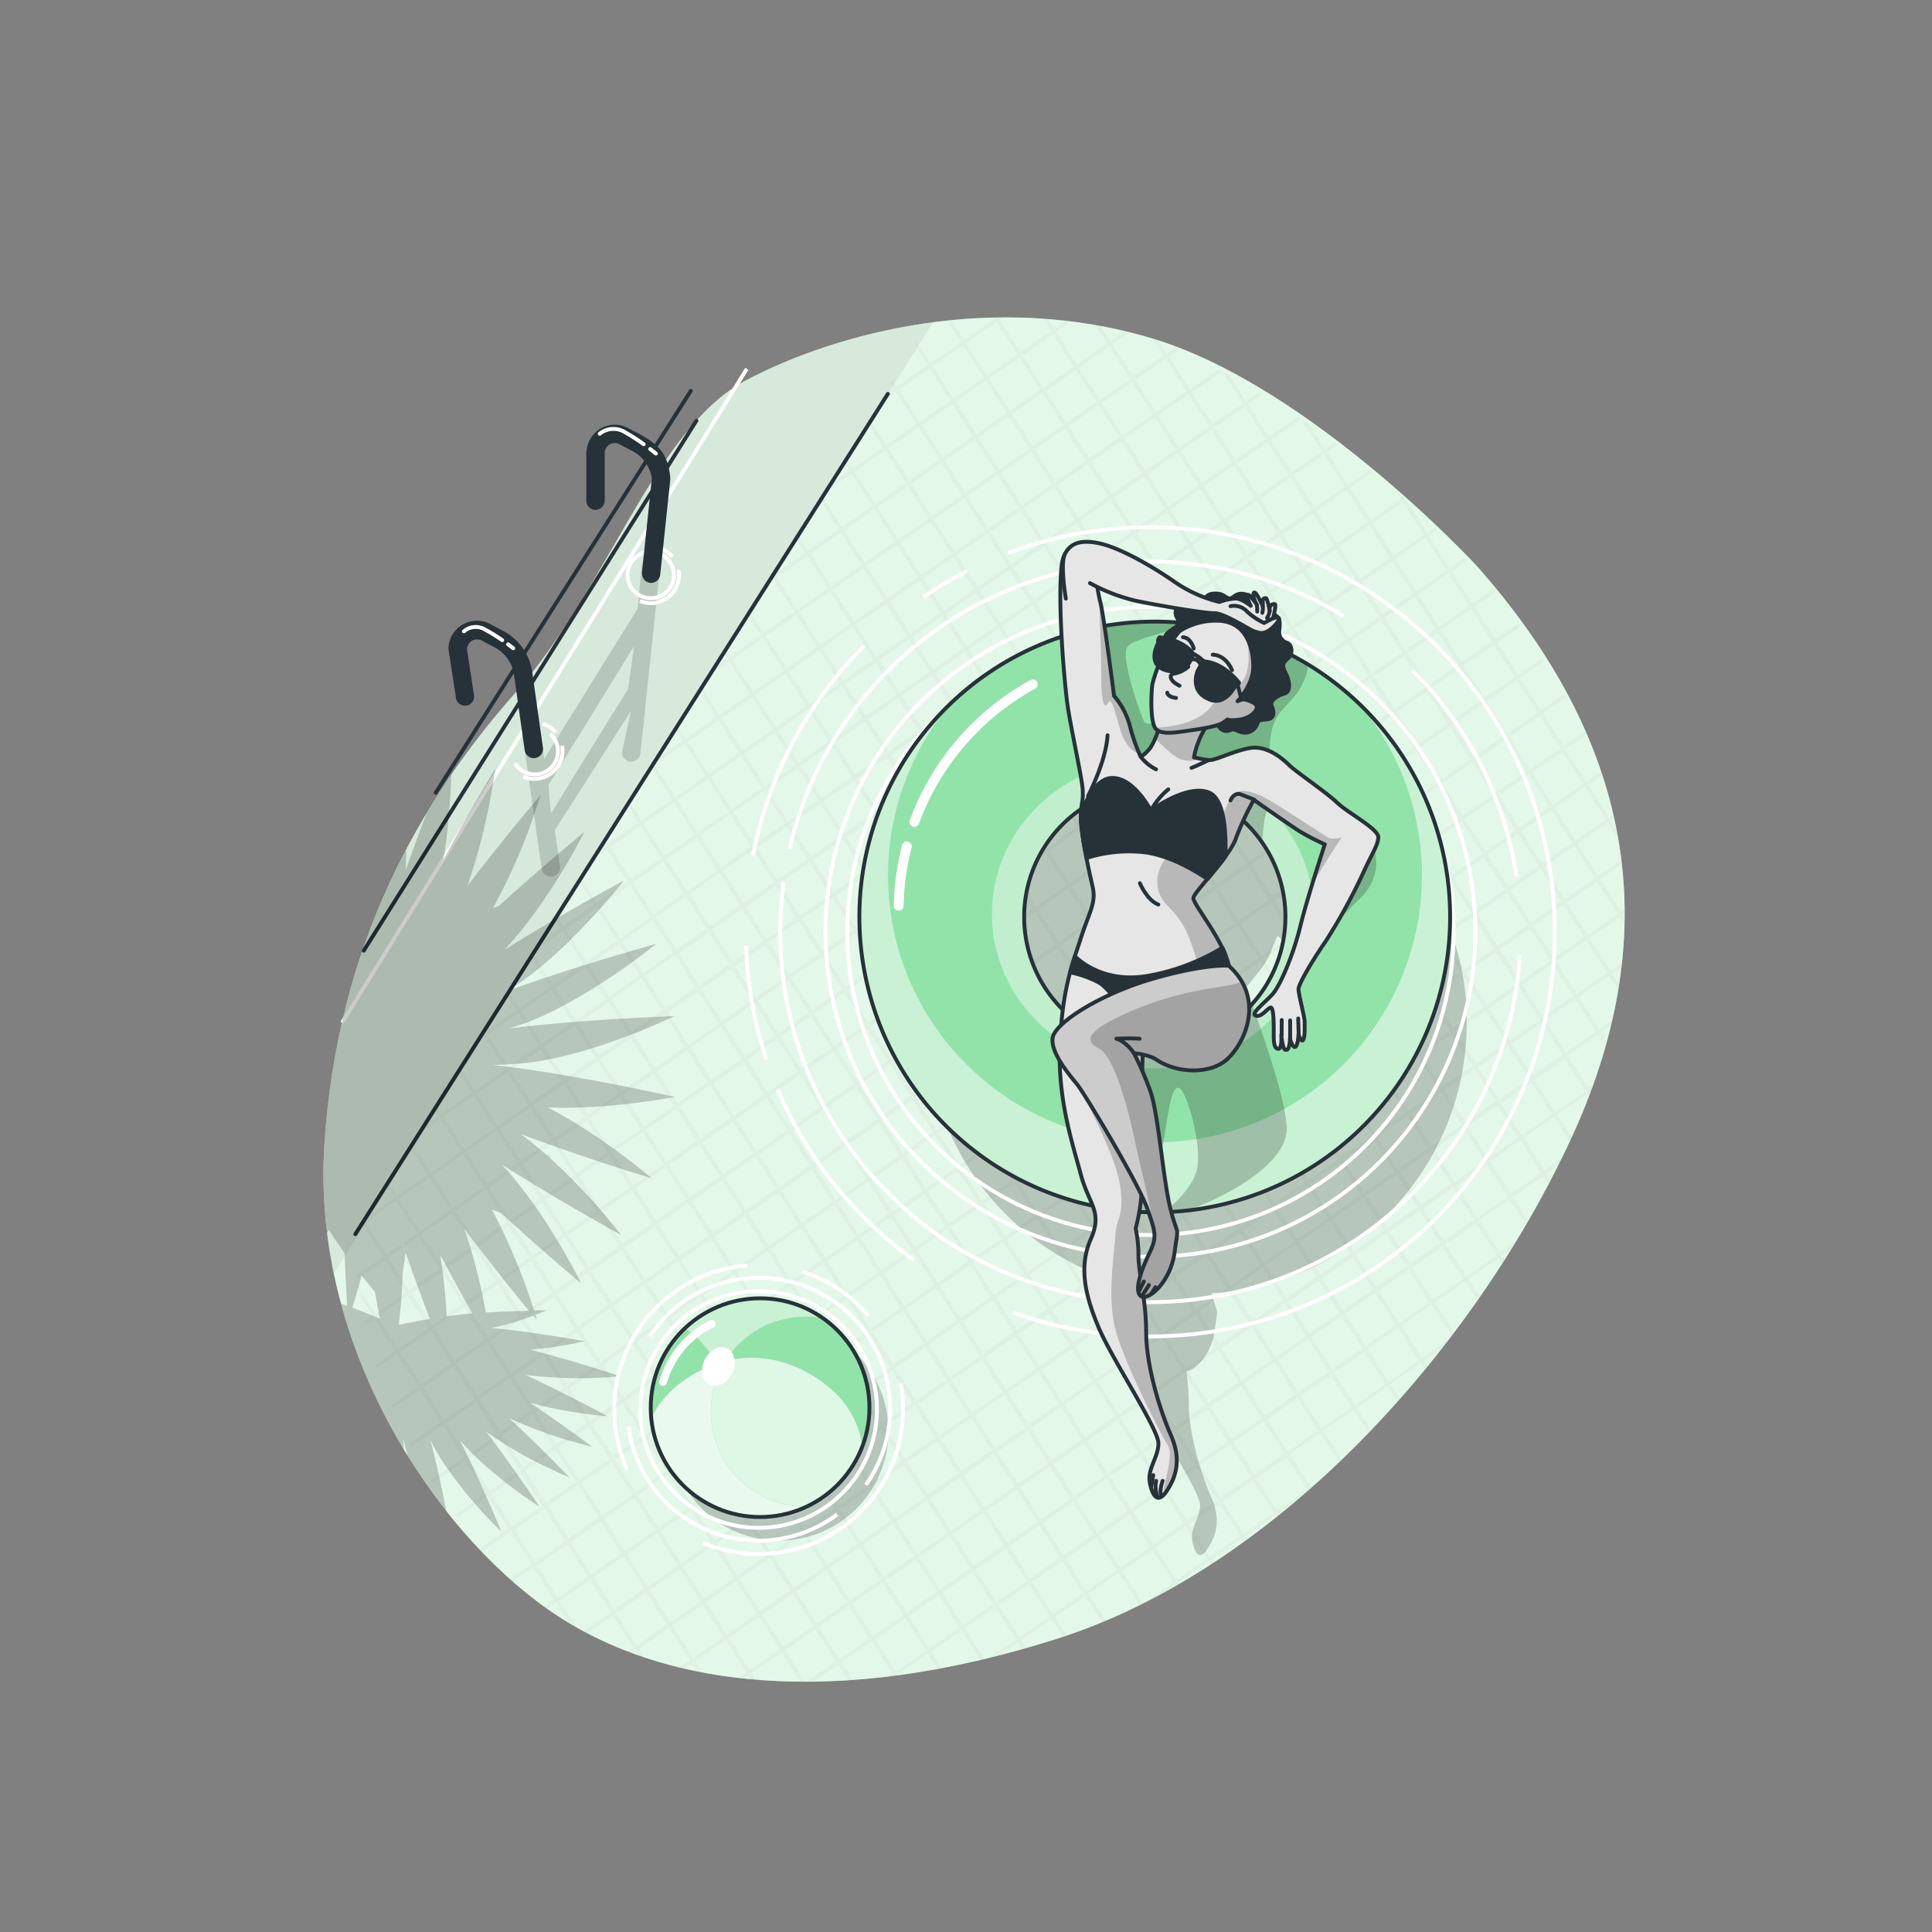 <svg xmlns="http://www.w3.org/2000/svg" xmlns:xlink="http://www.w3.org/1999/xlink" viewBox="0 0 500 500"><rect x="0" y="0" width="500" height="500" fill="#808080" stroke="none"/><defs><clippath id="clip-path--inject-1"><circle cx="196.71" cy="364.3" r="28.3" style="fill:none;stroke:#263238;stroke-miterlimit:10"></circle></clippath><clippath id="clip-path-2--inject-1"><path d="M298.86,160.87a76.44,76.44,0,1,0,76.43,76.43A76.43,76.43,0,0,0,298.86,160.87Zm0,110.24a33.81,33.81,0,1,1,33.81-33.81A33.81,33.81,0,0,1,298.86,271.11Z" style="fill:#92E3A9;stroke:#263238;stroke-linecap:round;stroke-linejoin:round"></path></clippath><clippath id="clip-path-3--inject-1"><path d="M300.21,187.7s-1.35,4.53-2.82,6.24-2.21,1.84-2.21,1.84a47.76,47.76,0,0,1-2.81-8.08,19.88,19.88,0,0,0-4.05-7.6s-2.69-21.07-3.55-24.25-1.1-7.84-2.57-10.78-6.72-5.57-7.46,1.43c-1.05,10,.72,29.8,1.46,35.44s3.79,19.11,4,22.41-.49,3.43-.49,7.35,2.08,13.6,3.06,17.77-.86,6.49-3.06,13.35-4.66,12.61-5.39,27.07,3.31,26.21,5.39,34.05,5.76,9.55,2.57,16.78-1.35,14.82,2.08,22.91,15.44,26.21,15.44,29.88-2.94,6.62-2.21,10.29,2.21,5.39,4.41,2,3.92-7.84,1-14.45-6.37-18.13-6.37-26.46-2-15.68-2-19.84a32.52,32.52,0,0,0-.73-7.11,51,51,0,0,0,1.71-13.47V278c0-3.67.25-6.37.25-6.37s12,4.9,19.11-1.71,4.16-16.91,2.2-22.54-8.33-13.47-8.33-14.94,9.31-10.54,11-15.44a70.66,70.66,0,0,1,4.65-10s9.07,6.37,11.76,8.08a57.73,57.73,0,0,0,6.61,3.43s-4.65,14.21-6.37,21.31-5.14,15.19-7.1,17.4-5.88,5.14-4.41,5.63,2.82-1.71,3.8-2.08.86,5.39.86,7.35.24,3.31,1.22,3.31.74-3.55.74-3.55.36,3.67,1,3.79.73-.12,1-.86a8.79,8.79,0,0,0,.24-2.08s.61,2.45,1.35,2.21.86-3.31.86-3.31.73,2.33,1.22,1.47.37-3.31.37-4.65-1.59-7.11-1.59-8.46,3.79-7.71,7.1-12.49a148.66,148.66,0,0,0,10-18.37c2.33-5,3.31-6.13,3.56-8.33s-7.84-6.37-10.66-9.07-10.66-8-12.37-9.67-5.88-5.39-10.54-4.41-8.57,3.18-10.29,3.06A32.58,32.58,0,0,1,309,196a22.59,22.59,0,0,1,3.56-8.58S310.13,184.14,300.21,187.7Z" style="fill:#fff;stroke:#263238;stroke-linecap:round;stroke-linejoin:round"></path></clippath><clippath id="clip-path-4--inject-1"><path d="M312.7,158.17s-3.32.76-7.39,5.13a33.22,33.22,0,0,0-7.09,13.87c-.3,2.26-.6,9.8.91,11.46s5.27.91,9.5.31,6.93-1.21,8-2l1.06-.75s.3.45,3.31,0,5.28-3,3.77-4.07a7.85,7.85,0,0,0-3.47-1.21s7.24-3.62,7.39-9.95-4.07-10.41-8.14-12.22A10.46,10.46,0,0,0,312.7,158.17Z" style="fill:#fff;stroke:#263238;stroke-linecap:round;stroke-linejoin:round"></path></clippath><clippath id="clip-path-5--inject-1"><path d="M282.07,150.91a46.86,46.86,0,0,0,12.36,4.68c6.56,1.33,17.36,3.11,19.92,3.11s9.12,4.34,10.23,4.68,2,.77,3.45,0,3.45-3.12,2.9-3.45-1.45.11-1.45.11.89-3.56.44-3.68a1.13,1.13,0,0,0-1.33,1v.78s-.56-3.34-1-3.34-.78.11-.78.89v1.22s-1.89-4.34-2.34-3.45.78,3,.78,3-2-2.93-2.38-2.47.82,2.8.82,2.8-2.18-1.84-3.89-1.89a14.33,14.33,0,0,0-4.23.89,34.76,34.76,0,0,1-11.46-5.12c-5.57-3.9-14-8.79-19.37-10s-7.79.12-9.12,2.67.22,11.58.22,11.58" style="fill:#fff;stroke:#263238;stroke-linecap:round;stroke-linejoin:round"></path></clippath><clippath id="clip-path-6--inject-1"><path d="M318,249.93s-5.66-.62-19.38,3.3-25.72,11.51-26.21,15.43,4.41,9.56,6.37,12,15.68,25.23,18.13,32.09,2.45,7.59.24,12.25-3.67,9.55-1.71,10.53S303,331.62,304,324s1-3.19-1-10.78-3.18-25.23-5.39-31.11a87.86,87.86,0,0,0-4.16-9.56s3.85.34,5.88,1.72c5,3.42,13.84,4,18.37-.25C322.45,269.58,327.3,258.26,318,249.93Z" style="fill:#fff;stroke:#263238;stroke-linecap:round;stroke-linejoin:round"></path></clippath></defs><!--In the Pool--><g id="background-simple--inject-1"><path d="M382.16,146.44S339.32,100,298.35,87.64,216.82,85.92,193.11,98.4s-35.57,53.65-59.9,81.11S87,245,83.91,296.81s28.38,98.95,57.87,119.67,75,25.71,131.81,7.62S381.32,349.49,406.7,294.45,421.47,190.74,382.16,146.44Z" style="fill:#92E3A9"></path><path d="M382.16,146.44S339.32,100,298.35,87.64,216.82,85.92,193.11,98.4s-35.57,53.65-59.9,81.11S87,245,83.91,296.81s28.38,98.95,57.87,119.67,75,25.71,131.81,7.62S381.32,349.49,406.7,294.45,421.47,190.74,382.16,146.44Z" style="fill:#fff;opacity:0.75"></path></g><g id="Pool--inject-1"><path d="M147.24,420c.65.39,1.32.77,2,1.14l-4.37-6.82,7.82-5.42,5.36,8.37-7,4.87,1,.52,6.56-4.56,5.36,8.38-1.34.93c.37.14.74.29,1.12.42l.75-.52.65,1,1.62.57-1.4-2.19,7.82-5.43,5.36,8.38-2.66,1.84,1.28.32,1.91-1.33,1.29,2,1.44.3-1.86-2.91,7.82-5.43,5.35,8.38-2,1.37,1.49.17,1-.71.55.87,1.33.12-1-1.59,7.81-5.42,4.83,7.54h1.25l-5.21-8.15,7.82-5.42,5.36,8.37-7.49,5.2h1.74l6.28-4.36,2.57,4,1.19-.09-2.89-4.52,7.82-5.42,5.36,8.37-1,.67,2.44-.31-.08-.13,7.82-5.42,2.51,3.92,1.11-.21L241,427.4l7.82-5.43,4.89,7.63,1.08-.26-5.1-8,7.82-5.43,5.36,8.38L256.1,429l2.64-.65,4.67-3.22,1.09,1.66,1-.29-1.26-2,7.82-5.43,2.93,4.49,1-.34-3-4.75,7.82-5.42,4.4,6.73.91-.39-4.45-6.95,7.82-5.42,5.45,8.32-.14.09c2.31-1.14,4.61-2.36,6.89-3.62l2.45-1.7.16.25.83-.47-.21-.32,7.91-5.48.48.76c.27-.18.54-.34.8-.52l-.5-.79,7.9-5.48.52.8.77-.56-.5-.78,7.9-5.49.26.41.75-.6-.23-.35,4.15-2.88q3.25-2.75,6.43-5.62l-2.4,1.67-5.36-8.38,7.82-5.42,1.22,1.9.08-.06,3.62,5.66.71-.66-4.77-7.44,7.82-5.43L351,366l.08-.07,3.09,4.84c.23-.23.46-.46.68-.7l-3.71-5.8,7.82-5.43.09.14.08-.07,2.47,3.86.65-.74-2.42-3.79.21-.14.17-.17,7.51-5.2,1.06,1.66.63-.78-.91-1.42,4.62-3.21,1.94-2.5-7.08,4.9L362.64,343l7.81-5.43,4.08,6.37.07-.07,1.12,1.75.62-.81-5-7.84,7.82-5.42,2.68,4.18.07-.09.51.81.6-.84L380,331l7.82-5.42.87,1.37.07-.09.05.08.57-.88-.69-1.08,2.42-1.68c.43-.7.87-1.4,1.29-2.1l-4.24,2.95-5.36-8.38,7.82-5.43L394.9,317l.6-1-4-6.26,7.82-5.42,1.42,2.21.57-1.07-1.12-1.75,3.1-2.14c.31-.62.63-1.23.93-1.85l-4.56,3.16-5.36-8.37,7.82-5.43,4.11,6.42c.15-.34.32-.68.48-1a.61.61,0,0,1,.05-.12L403,288.44,410.8,283l0,.06a.5.5,0,0,1,0-.13l.39.61c.14-.37.27-.75.41-1.12l0-.05.07-.05.57-1.56-1.16.8-5.36-8.37,7.82-5.43,1.1,1.71,0-.14.82,1.29c.12-.41.25-.82.36-1.22l-1.44-2.24.92-.64,0-.05,1.5-1c.11-.47.24-.94.35-1.4l-3.32,2.3L408.57,258l7.82-5.42,1.38,2.15a.77.77,0,0,1,0-.15l1,1.56c.08-.46.17-.93.24-1.39L417.26,252l1.06-.74v-.05l1.3-.9.15-1.26-3,2.11-5.36-8.37,7.82-5.43.19.31a1.21,1.21,0,0,0,0-.19l1,1.61c0-.58,0-1.16,0-1.74l-.39-.62.4-.28c0-.38,0-.78,0-1.16l-.93.64-5.36-8.38,4.57-3.16v0l1-.69-.12-1.07-6,4.13-5.36-8.37,7.82-5.43,1.1,1.71c0-.1-.05-.19-.07-.29l1.63,2.55c-.14-.85-.32-1.69-.48-2.53l-1.33-2.07.8-.55c-.08-.33-.17-.66-.24-1l-1.07.74-5.36-8.38,2.58-1.79v0l1-.7c-.1-.32-.2-.63-.31-.95l-3.8,2.64-5.36-8.38,4.48-3.1v0l1-.7-.38-.9L404.65,193l-5.36-8.37,5.62-3.9,0,0,.36-.25c-.18-.26-.37-.51-.56-.77l-5.93,4.12-5.36-8.38,6.07-4.21-.51-.8-.92.63,0,0-5.15,3.58-5.36-8.38,5.89-4.08-.56-.78-2,1.38,0,0L387,165.4,381.62,157l5.16-3.58c-.2-.25-.4-.5-.61-.74l-3,2.08,0,0-2.06,1.43-5.36-8.38,3.9-2.71c-.22-.23-.43-.47-.65-.71l-3.85,2.68-5.38-8.41,2.23-1.55c-.23-.22-.45-.45-.68-.68l-2.06,1.43-5.38-8.41h0l-2.61-2.3,1.31,2-5.28,3.67,0,0-2.53,1.75-4.14-6.47a1.64,1.64,0,0,0-.22-.14l-1.09-1.71,6-4.15-.77-.62-5.73,4-5.38-8.4,2.83-2-.81-.6-2.53,1.75-4.14-6.47-2-1.33,5.34,8.35-4.43,3.07,0,0-3.37,2.34L330,115.48l-.19-.1-.94-1.48,7.88-5.47-.85-.57-7.55,5.23-5.37-8.4,3.75-2.61-.9-.53-3.37,2.34-4.31-6.74-1.72-.93,5.25,8.21-5.7,3.95h0l-2.1,1.46-2.14-3.36-.16,0-3.14-4.91,7.8-5.41-.94-.51-7.38,5.12-5.37-8.41L305,90.51l-1-.47-2.11,1.46-2.14-3.35-1.45-.51,2.81,4.4-7.9,5.49-5.38-8.41,4.48-3.1-1.23-.31-3.76,2.61-2.52-3.93-1.28-.24,3,4.71-7.9,5.49-5.38-8.41,3.94-2.73L275.82,83l-3,2.11-1.63-2.55L270,82.5l2,3.18-7.91,5.49-5.37-8.41.85-.59c-.79,0-1.57,0-2.35,0l.2.3L249.52,88l-3.13-4.9-1,.16,3.38,5.28L240.84,94l-3.6-5.62-.56.9,3.37,5.27-7.9,5.48L231,98.3l-.56.9.89,1.38-3.11,2.16-1.28,2,4.9-3.39,5.38,8.4-7.91,5.48-4.51-7.06-.56.9,4.29,6.71-7.9,5.48-2-3.18-.56.9,1.81,2.82-6.32,4.39-1.69,2.7,5.22,8.15-7.91,5.48-3-4.61-.56.89,2.73,4.27-7.91,5.48-.46-.73-.56.89.24.38-.85.6-1.29,2.05,2.66-1.84,5.37,8.4-7.9,5.48-3.88-6-.56.89,3.65,5.71-7.9,5.48-1.39-2.17-.56.89,1.17,1.82-4.08,2.83-1.28,2.05,5.87-4.07,5.38,8.4-7.91,5.48-4.79-7.49-.56.89,4.57,7.15-7.9,5.48-2.31-3.61-.56.89,2.08,3.26-7.29,5.07-1.29,2.05.41-.29,5.38,8.41L166,212.37l-3.23-5.05-.56.89,3,4.71-7.9,5.48-.75-1.17-.56.9.52.81-1.83,1.27-1.28,2,3.63-2.51,5.37,8.4-7.9,5.48-4.15-6.49-.56.9,3.93,6.14-7.91,5.48-1.67-2.61-.56.9,1.45,2.25L140,243.71l-1.28,2L145.6,241l5.38,8.4-7.91,5.48L138,247l-.56.9,4.85,7.58-7.9,5.48-2.59-4.05-.56.9,2.36,3.7L125.7,267l-.1-.16-1.55,2.46,1.38-.95,5.38,8.4-7.91,5.48-3.51-5.48-.56.89,3.29,5.14-7.9,5.48-1-1.6-.56.89.8,1.25-2.8,1.95-1.28,2.05,4.6-3.19,5.37,8.4-7.9,5.48L107,296.52l-.56.89,4.21,6.58-7.91,5.48-1.94-3-.56.89L102,310l-6,4.18-1.29,2.05,7.82-5.42,5.38,8.4-7.9,5.49-5.36-8.37-.56.89,5.13,8L92.35,330c0,.36.07.72.11,1.08l7.21-5,5.37,8.41-7.9,5.48L92.71,333c.1.76.2,1.52.32,2.27l3.33,5.2-2.1,1.45c.08.34.15.68.22,1l2.39-1.65,5.38,8.4-5,3.46c.11.31.21.62.32.94l5.18-3.6,5.36,8.38-2,1.39v0l-4.93,3.42.38.9,7.08-4.92,5.36,8.38-4.9,3.39v0l-3.2,2.22.45.84,8.17-5.66,5.36,8.37L113,382v0l-1.64,1.14.51.81,8.51-5.9,5.36,8.37-8,5.56,0,0-.16.11c.2.25.39.51.58.76l8.11-5.63,5.36,8.38-7.6,5.27.66.7.48-.33,0,0,7-4.84,5.36,8.38-5.51,3.82.74.65.24-.17,0,0,5-3.49,5.36,8.37-2.52,1.75.81.6h0l0,0,2.21-1.54Zm.42-20.91,7.82-5.43,5.36,8.38L153,407.48Zm37.25-79,7.82-5.43,5.35,8.38-7.81,5.42Zm4.49,9-7.82,5.42-5.36-8.37,7.82-5.43Zm12.88-21,7.82-5.43,5.36,8.38-7.82,5.42Zm4.49,9L199,322.44l-5.36-8.38,7.82-5.42Zm12.89-21,7.81-5.42,5.36,8.37L225,304.36Zm4.49,9-7.82,5.42L211,302l7.82-5.43Zm21.57-27.06,7.82-5.42,5.35,8.37-7.81,5.43Zm4.49,9-7.82,5.42L237,283.93l7.82-5.43Zm12.88-21,7.82-5.43,5.36,8.38-7.82,5.42Zm4.49,9-7.82,5.43-5.36-8.38,7.82-5.42Zm4.2-15,7.82-5.43,5.36,8.38-7.82,5.42Zm-.53-.83-5.36-8.38,7.82-5.42,5.36,8.37Zm-.87.6L262.56,265l-5.36-8.37,7.82-5.43Zm-8.69,6L253.87,271l-5.36-8.37,7.82-5.43Zm-2.26,16.06,5.36,8.38L257,295.48l-5.36-8.37Zm.87-.6,7.81-5.42,5.36,8.37-7.82,5.43Zm8.68-6,7.82-5.42,5.36,8.37-7.82,5.43Zm8.69-6,7.82-5.43,5.36,8.38L283,277.4Zm8.69-6,7.82-5.43,5.35,8.38-7.81,5.43Zm5,9.81,5.36,8.38-7.82,5.42-5.36-8.38Zm.87-.6,7.82-5.43,5.35,8.38-7.81,5.42Zm8.68-6,7.82-5.43,5.36,8.38-7.82,5.43Zm-.53-.83L295,257l7.82-5.42,5.36,8.37Zm-5.89-9.21-5.36-8.38,7.82-5.42,5.36,8.38Zm-.87.6-7.81,5.43-5.36-8.38,7.81-5.42ZM279.93,253l-5.35-8.38,7.81-5.42,5.36,8.38ZM274,243.75l-5.35-8.37L276.5,230l5.36,8.38Zm-.86.61-7.82,5.42L260,241.4l7.82-5.42Zm-13.71-3.79-5.36-8.37,7.82-5.43,5.35,8.38Zm5,9.81-7.82,5.43-5.36-8.38,7.82-5.42Zm-8.69,6L248,261.83l-5.36-8.37,7.82-5.43ZM253,271.64l-7.81,5.43-5.36-8.38,7.82-5.42Zm-8.68,6-7.82,5.43-5.36-8.38L239,269.3Zm-8.69,6-7.82,5.42-5.36-8.37,7.82-5.43ZM228.34,290l7.82-5.42,5.36,8.38-7.82,5.42Zm13.71,3.79,5.36,8.37-7.82,5.43-5.36-8.38Zm.87-.61,7.82-5.42,5.36,8.38-7.82,5.42Zm13.71,3.79,5.36,8.37-7.82,5.43-5.36-8.38Zm.87-.61,7.82-5.42,5.36,8.38-7.82,5.42Zm8.69-6,7.81-5.43,5.36,8.38-7.82,5.42Zm8.68-6,7.82-5.42,5.36,8.37-7.82,5.43ZM288.58,288l5.36,8.38-7.82,5.42-5.36-8.37Zm.87-.6,7.82-5.42,5.36,8.37-7.82,5.43Zm8.69-6L306,276l5.35,8.37-7.81,5.43Zm8.69-6,7.81-5.43,5.36,8.38-7.82,5.42Zm2.79-15.24,7.82-5.42,5.36,8.37L315,268.53Zm8.69-6,7.82-5.42,5.36,8.38-7.82,5.42Zm-.53-.83-5.36-8.37,7.82-5.43,5.36,8.38Zm-.87.61-7.82,5.42L303.73,251l7.82-5.43Zm-13.71-3.79-5.36-8.37,7.82-5.43,5.36,8.38Zm-5.89-9.2L292,232.53l7.82-5.42,5.36,8.37Zm-.87.6-7.82,5.42-5.36-8.37,7.82-5.43Zm-13.71-3.78-5.36-8.38,7.82-5.42,5.36,8.37Zm-5.89-9.21-5.36-8.38,7.82-5.42,5.36,8.38Zm-.87.6-7.82,5.43-5.35-8.38,7.81-5.42Zm-13.71-3.78L256.9,217l7.82-5.42,5.36,8.38Zm-.87.6-7.81,5.43L248.22,223l7.82-5.42Zm-2.79,15.24-7.82,5.42-5.36-8.38,7.82-5.42Zm-8.69,6-7.82,5.43-5.36-8.38,7.82-5.42Zm-2.8,15.24-7.81,5.42-5.36-8.37,7.82-5.43Zm-8.68,6-7.82,5.43-5.36-8.38,7.82-5.42Zm-8.69,6-7.82,5.43-5.36-8.38,7.82-5.42Zm-2.8,15.24-7.82,5.42-5.35-8.38,7.81-5.42Zm-8.68,6-7.82,5.43-5.36-8.38,7.82-5.42ZM216,311.82l5.36,8.37-7.82,5.43-5.36-8.38Zm.87-.6,7.82-5.43,5.36,8.38-7.82,5.42Zm8.69-6,7.82-5.43,5.35,8.38-7.82,5.42ZM239.26,309l5.35,8.38-7.81,5.42-5.36-8.37Zm.86-.6,7.82-5.43,5.36,8.38-7.82,5.42Zm13.71,3.78,5.36,8.38L251.37,326,246,317.58Zm.87-.6,7.82-5.43,5.36,8.38-7.82,5.42Zm8.69-6,7.82-5.42,5.36,8.37-7.82,5.43Zm8.69-6,7.81-5.42,5.36,8.38-7.82,5.42Zm13.71,3.79,5.35,8.37-7.81,5.43L278,308.7Zm.86-.61,7.82-5.42,5.36,8.38L292,311.05Zm8.69-6,7.82-5.43,5.36,8.38L300.7,305Zm8.69-6,7.82-5.42,5.36,8.37L309.39,299Zm8.69-6,7.81-5.42,5.36,8.38L318.07,293Zm2.79-15.23,7.82-5.42,5.36,8.37-7.82,5.43Zm8.69-6,7.82-5.42,5.36,8.37-7.82,5.43Zm8.69-6,7.82-5.43,5.35,8.38-7.81,5.42Zm2.79-15.24,7.82-5.42,5.36,8.37L341,250.45Zm4.49,9-7.81,5.42L327,248.1l7.81-5.43Zm-13.71-3.78-5.35-8.38,7.81-5.42,5.36,8.37Zm-5.89-9.21-5.35-8.38,7.81-5.42,5.36,8.38Zm-.86.6-7.82,5.43-5.36-8.38,7.82-5.42ZM306,234.88l-5.36-8.38,7.82-5.42,5.36,8.38Zm-5.89-9.21-5.36-8.37,7.82-5.43,5.35,8.38Zm-.87.61-7.82,5.42-5.36-8.38,7.82-5.42Zm-13.71-3.79-5.36-8.37,7.82-5.43,5.36,8.38Zm-5.89-9.2-5.36-8.38,7.82-5.43,5.36,8.38Zm-.87.6L271,219.31l-5.36-8.37,7.82-5.43Zm-13.71-3.79-5.36-8.37,7.82-5.43,5.36,8.38Zm-.87.61-7.82,5.42L251,207.76l7.82-5.43Zm-8.69,6-7.81,5.43-5.36-8.38,7.82-5.42ZM252.71,232l-7.82,5.42L239.53,229l7.82-5.43ZM244,238l-7.82,5.42L230.84,235l7.82-5.42Zm-2.8,15.23-7.82,5.42-5.35-8.37,7.81-5.43Zm-8.68,6-7.82,5.42-5.36-8.37,7.82-5.43Zm-8.69,6L216,270.71l-5.36-8.38,7.82-5.42Zm-2.8,15.24-7.82,5.42-5.35-8.37,7.81-5.43Zm-8.69,6L204.55,292l-5.36-8.38,7.82-5.42Zm-2.79,15.23-7.82,5.42-5.36-8.37,7.82-5.43Zm-8.69,6-7.82,5.42-5.36-8.38,7.82-5.42Zm-2.26,16.06,5.36,8.38-7.82,5.42-5.36-8.37Zm.86-.6,7.82-5.43,5.36,8.38-7.82,5.43Zm13.71,3.78,5.36,8.38-7.82,5.42-5.35-8.37Zm.87-.6,7.82-5.43,5.36,8.38-7.82,5.43Zm8.69-6,7.82-5.42,5.36,8.37-7.82,5.43Zm13.71,3.79,5.36,8.37L234,338l-5.36-8.38Zm.87-.61,7.82-5.42,5.35,8.37L242.69,332ZM251,327.39l5.36,8.37-7.82,5.43-5.36-8.38Zm.87-.61,7.81-5.42,5.36,8.37-7.82,5.43Zm8.68-6,7.82-5.43,5.36,8.38L266,329.13Zm8.69-6,7.82-5.43,5.36,8.38-7.82,5.42ZM283,318.51l5.36,8.38-7.82,5.42-5.36-8.37Zm.87-.6,7.82-5.43,5.35,8.38-7.81,5.43Zm8.68-6,7.82-5.42,5.36,8.37-7.82,5.43Zm8.69-6,7.82-5.42,5.36,8.38-7.82,5.42Zm8.69-6,7.82-5.43,5.36,8.38-7.82,5.42Zm8.69-6,7.81-5.42,5.36,8.37L324,302.18Zm2.79-15.23,7.82-5.43,5.36,8.38-7.82,5.42Zm8.69-6,7.82-5.42,5.36,8.37-7.82,5.43Zm8.69-6,7.82-5.42,5.35,8.37-7.81,5.43Zm2.79-15.23,7.82-5.43,5.36,8.38-7.82,5.42Zm8.69-6,7.82-5.42,5.36,8.37-7.82,5.43Zm-.53-.83L344.37,236l7.82-5.42,5.36,8.38Zm-5.89-9.21-5.36-8.37,7.82-5.43,5.36,8.38Zm-.87.61-7.82,5.42-5.36-8.38,7.82-5.42ZM329.26,232l-5.36-8.37,7.82-5.43,5.36,8.38Zm-5.89-9.2L318,214.45l7.82-5.42,5.36,8.37Zm-.87.6-7.82,5.42-5.36-8.37,7.82-5.43Zm-13.71-3.78-5.36-8.38,7.82-5.42,5.36,8.37Zm-5.89-9.21-5.36-8.38,7.82-5.42,5.36,8.37Zm-.87.6-7.81,5.43-5.36-8.38,7.82-5.43Zm-13.7-3.78L283,198.88l7.81-5.42,5.36,8.37Zm-5.9-9.21-5.35-8.38,7.81-5.42,5.36,8.38Zm-.86.6-7.82,5.43-5.36-8.38,7.82-5.42Zm-13.71-3.78-5.36-8.38,7.82-5.42,5.36,8.38Zm-.87.6-7.82,5.43-5.36-8.38,7.82-5.42Zm-13.71-3.78-5.36-8.38,7.82-5.42,5.36,8.38Zm5,9.81-7.82,5.42-5.36-8.37,7.82-5.43Zm-8.69,6L241.8,213l-5.36-8.37,7.82-5.43Zm-2.79,15.23L239,228.19l-5.36-8.38,7.82-5.42Zm-8.69,6-7.82,5.42L225,225.84l7.82-5.43ZM235.33,244l-7.82,5.43-5.35-8.38,7.81-5.42Zm-8.68,6-7.82,5.42-5.36-8.37,7.82-5.43Zm-8.69,6-7.82,5.42-5.36-8.38,7.82-5.42Zm-2.8,15.23-7.82,5.43L202,268.36l7.82-5.43Zm-8.69,6-7.81,5.42-5.36-8.37,7.82-5.43Zm-2.79,15.23L195.86,298l-5.36-8.38,7.82-5.42Zm-8.69,6L187.17,304l-5.36-8.37,7.82-5.43Zm-2.8,15.23-7.81,5.43L179,310.88l7.82-5.42Zm-8.68,6-7.82,5.42-5.36-8.37,7.82-5.43Zm-8.69,6L167,331.31l-5.36-8.37,7.82-5.43Zm.53.83,5.36,8.37-7.82,5.43-5.36-8.38Zm5.89,9.21,5.36,8.37-7.82,5.43-5.36-8.38Zm.87-.61,7.82-5.42,5.36,8.37-7.82,5.43Zm13.71,3.79,5.36,8.37-7.82,5.43L188,344.53Zm.87-.61,7.82-5.42,5.36,8.38-7.82,5.42Zm13.71,3.79,5.36,8.37-7.82,5.43-5.36-8.38Zm.87-.61,7.81-5.42,5.36,8.38-7.82,5.42Zm8.68-6,7.82-5.43,5.36,8.38L225.31,344Zm13.71,3.78,5.36,8.38-7.82,5.42-5.36-8.38Zm.87-.6,7.82-5.43,5.36,8.38-7.82,5.42Zm13.71,3.78L253.6,351l-7.82,5.42L240.42,348Zm.87-.6,7.82-5.43,5.36,8.38-7.82,5.42Zm8.69-6,7.81-5.42,5.36,8.37-7.82,5.43Zm8.68-6,7.82-5.42,5.36,8.37-7.82,5.43Zm13.71,3.79,5.36,8.37-7.82,5.43-5.36-8.38Zm.87-.61,7.82-5.42,5.36,8.37-7.82,5.43Zm8.69-6,7.82-5.43,5.35,8.38-7.81,5.42Zm8.68-6,7.82-5.43,5.36,8.38-7.82,5.43Zm8.69-6,7.82-5.42L320.3,318l-7.82,5.43Zm8.69-6,7.82-5.43L329,312l-7.82,5.42Zm8.69-6,7.81-5.43,5.36,8.38-7.82,5.42Zm2.79-15.24,7.82-5.42,5.36,8.38-7.82,5.42Zm8.69-6,7.82-5.43,5.36,8.38-7.82,5.42Zm8.69-6,7.82-5.42,5.35,8.37L350,284.1Zm2.79-15.23,7.82-5.43,5.36,8.38-7.82,5.42Zm8.69-6L364,249l5.36,8.38-7.82,5.42Zm2.8-15.24,7.82-5.42,5.36,8.38-7.82,5.42Zm-.53-.83L353.06,230l7.82-5.43,5.36,8.38Zm-5.89-9.2-5.36-8.38,7.82-5.42,5.35,8.37ZM346.64,220l-5.36-8.38,7.82-5.42,5.35,8.37Zm-.87.6L338,226l-5.36-8.38,7.82-5.42Zm-13.71-3.78-5.36-8.38,7.82-5.42,5.36,8.37Zm-5.89-9.21-5.36-8.37,7.82-5.43,5.36,8.38Zm-.87.6-7.82,5.43-5.36-8.38,7.82-5.42Zm-13.71-3.78L306.23,196l7.82-5.43,5.36,8.38Zm-5.89-9.21-5.36-8.37,7.82-5.43,5.36,8.38Zm-.87.61L297,201.23l-5.36-8.38,7.82-5.42ZM291.12,192l-5.36-8.37,7.82-5.43,5.36,8.38Zm-5.89-9.2-5.36-8.38,7.82-5.42,5.36,8.37Zm-.87.6-7.82,5.42-5.35-8.37L279,175Zm-13.71-3.78-5.35-8.38,7.81-5.42,5.36,8.37Zm-.86.6L262,185.66l-5.36-8.37,7.82-5.43Zm-13.71-3.78-5.36-8.38,7.82-5.42,5.35,8.37Zm-.87.6-7.82,5.42L242,174.11l7.82-5.43Zm-2.8,15.23-7.82,5.43-5.36-8.38,7.82-5.42Zm-8.69,6-7.81,5.42-5.36-8.37,7.81-5.43Zm-2.79,15.23L233.11,219l-5.36-8.38,7.82-5.42Zm-8.69,6L224.42,225l-5.36-8.38,7.82-5.42Zm-2.8,15.24-7.82,5.42-5.35-8.38,7.81-5.42Zm-8.68,6-7.82,5.43-5.36-8.38,7.82-5.42Zm-8.69,6-7.82,5.42-5.36-8.37,7.82-5.43Zm-2.8,15.23-7.82,5.43-5.36-8.38,7.82-5.42Zm-8.69,6-7.81,5.43-5.36-8.38,7.82-5.43Zm-2.79,15.23L190,288.79l-5.36-8.38,7.82-5.42Zm-8.69,6-7.82,5.43-5.36-8.38,7.82-5.42Zm-2.8,15.24-7.81,5.42-5.36-8.38,7.81-5.42Zm-8.68,6-7.82,5.43-5.36-8.38,7.82-5.42Zm-8.69,6-7.82,5.42-5.36-8.37,7.82-5.43Zm-2.8,15.23-7.82,5.43L153,329l7.82-5.42Zm.53.84,5.36,8.37-7.82,5.43-5.35-8.38Zm5.89,9.2,5.36,8.38-7.82,5.42-5.35-8.37Zm5.89,9.21,5.36,8.38L176,365l-5.35-8.38Zm.87-.6,7.82-5.43,5.36,8.38-7.82,5.42ZM193,354.34l5.36,8.38-7.82,5.42-5.36-8.38Zm.87-.6,7.82-5.43,5.36,8.38-7.82,5.42Zm13.71,3.78L213,365.9l-7.82,5.42L199.78,363Zm.87-.6,7.82-5.43,5.36,8.38-7.82,5.42Zm8.69-6,7.81-5.42,5.36,8.37-7.81,5.43Zm13.7,3.78,5.36,8.38-7.81,5.42-5.36-8.37Zm.87-.6,7.82-5.42,5.36,8.37-7.82,5.43Zm13.71,3.78,5.36,8.38L243,371.65l-5.36-8.37Zm.87-.6,7.82-5.42,5.36,8.37-7.82,5.43Zm8.69-6,7.82-5.42,5.36,8.38-7.82,5.42Zm8.69-6,7.81-5.43,5.36,8.38L269,353.57Zm13.7,3.78,5.36,8.38-7.81,5.42-5.36-8.38Zm.87-.6,7.82-5.43,5.36,8.38-7.82,5.42Zm8.69-6,7.82-5.42,5.36,8.37-7.82,5.43Zm8.69-6,7.82-5.42,5.36,8.38L301,344.7Zm13.71,3.79,5.36,8.37-7.82,5.43-5.36-8.38Zm-5-9.81,7.82-5.43,5.36,8.38-7.82,5.42Zm8.69-6,7.82-5.43,5.36,8.38-7.82,5.43Zm8.69-6,7.82-5.42,5.36,8.37-7.82,5.43Zm8.69-6,7.82-5.43,5.35,8.38-7.81,5.42ZM333.18,297l7.82-5.42,5.36,8.37-7.82,5.43Zm8.69-6,7.82-5.42,5.36,8.38-7.82,5.42Zm8.69-6,7.82-5.43,5.36,8.38-7.82,5.42Zm2.79-15.24,7.82-5.42,5.36,8.38-7.82,5.42Zm8.69-6,7.82-5.43,5.36,8.38L367.4,272Zm2.8-15.24,7.82-5.42,5.36,8.37-7.82,5.43Zm2.8-15.23,7.81-5.43,5.36,8.38L373,241.57Zm-.54-.83L361.74,224l7.82-5.42,5.36,8.37Zm-5.89-9.21-5.36-8.38,7.82-5.42,5.36,8.37ZM355.32,214,350,205.58l7.82-5.43,5.36,8.38Zm-5.89-9.21-5.36-8.37,7.82-5.43,5.36,8.38Zm-.87.61-7.81,5.42-5.36-8.37L343.2,197Zm-13.71-3.79-5.35-8.37,7.81-5.43,5.36,8.38Zm-5.89-9.2L323.61,184l7.81-5.42,5.36,8.37Zm-.86.6-7.82,5.42L314.92,190l7.82-5.43Zm-13.71-3.78L309,180.8l7.82-5.42,5.36,8.37ZM308.5,180l-5.36-8.38,7.82-5.42,5.35,8.38Zm-.87.6L299.81,186l-5.36-8.38,7.82-5.42Zm-13.71-3.78-5.36-8.38,7.82-5.42,5.36,8.38ZM288,167.58l-5.36-8.37,7.82-5.43,5.36,8.38Zm-.87.61-7.82,5.42L274,165.23l7.82-5.42Zm-13.71-3.79L268.09,156l7.82-5.43,5.36,8.38Zm-.87.6-7.82,5.43-5.36-8.38,7.82-5.42Zm-13.71-3.78-5.36-8.37,7.82-5.43,5.36,8.38Zm-.87.6-7.81,5.43-5.36-8.38,7.82-5.42Zm-8.68,6-7.82,5.43-5.36-8.38,7.82-5.42Zm-2.8,15.24-7.82,5.42-5.36-8.38,7.82-5.42Zm-8.69,6L230,194.54l-5.35-8.38,7.81-5.42ZM235,204.35l-7.82,5.42-5.36-8.37,7.82-5.43Zm-8.69,6-7.82,5.43-5.36-8.38L221,202Zm-2.8,15.24L215.73,231l-5.35-8.37,7.81-5.43Zm-8.69,6-7.81,5.42-5.36-8.38,7.82-5.42Zm-8.68,6-7.82,5.43L193,234.71l7.82-5.42Zm-2.8,15.24-7.82,5.42L190.2,250l7.82-5.43Zm-8.69,6-7.81,5.43L181.52,256l7.81-5.42Zm-2.79,15.24-7.82,5.42-5.36-8.37,7.82-5.43Zm-8.69,6-7.82,5.43L170,277.23l7.82-5.42Zm-2.8,15.24-7.82,5.42-5.35-8.37,7.81-5.43Zm-8.68,6-7.82,5.42-5.36-8.38,7.82-5.42Zm-8.69,6-7.82,5.43-5.36-8.38,7.82-5.42Zm-2.8,15.24-7.82,5.42-5.36-8.37,7.82-5.43Zm-8.69,6-7.81,5.43-5.36-8.38,7.82-5.42Zm.54.84,5.36,8.37-7.82,5.43L144.27,335Zm5.89,9.2,5.36,8.38-7.82,5.42-5.36-8.37Zm5.89,9.21,5.36,8.38-7.82,5.42-5.36-8.38Zm5.89,9.21,5.36,8.37L167.3,371l-5.36-8.38Zm5.89,9.2,5.36,8.38-7.82,5.42-5.36-8.37Zm.87-.6,7.82-5.42,5.35,8.37-7.81,5.43Zm13.71,3.78,5.35,8.38-7.81,5.43L182.41,375Zm.86-.6,7.82-5.42,5.36,8.37-7.82,5.43Zm13.71,3.78,5.36,8.38-7.82,5.43L197,378.18Zm.87-.6,7.82-5.42,5.36,8.37L211,380.53Zm8.69-6,7.82-5.42,5.36,8.38-7.82,5.42Zm13.71,3.79,5.36,8.37-7.82,5.43-5.36-8.38Zm.87-.6,7.82-5.43,5.35,8.38-7.81,5.42Zm13.71,3.78,5.35,8.37-7.81,5.43-5.36-8.38Zm.86-.6,7.82-5.43,5.36,8.38-7.82,5.42Zm8.69-6L260,361l5.36,8.38-7.82,5.42Zm8.69-6,7.82-5.42,5.36,8.37-7.82,5.43Zm13.71,3.78,5.36,8.38L272.14,378l-5.36-8.37Zm.87-.6,7.82-5.42,5.35,8.37L280.83,372Zm8.68-6,7.82-5.42,5.36,8.38L289.51,366Zm8.69-6,7.82-5.43,5.36,8.38-7.82,5.42Zm13.71,3.78,5.36,8.38-7.82,5.42-5.36-8.38Zm.87-.6,7.82-5.43,5.36,8.38-7.82,5.42Zm2.8-15.24,7.81-5.42,5.36,8.38-7.82,5.42Zm8.68-6,7.82-5.43,5.36,8.38-7.82,5.42Zm8.69-6,7.82-5.42,5.36,8.37L333,335.83Zm8.69-6L344.1,316l5.35,8.37-7.81,5.43Zm2.79-15.23,7.82-5.43,5.36,8.38-7.82,5.42Zm8.69-6,7.82-5.42,5.36,8.37-7.82,5.43Zm8.69-6,7.82-5.42,5.36,8.38-7.82,5.42Zm2.8-15.23,7.81-5.42,5.36,8.37-7.82,5.43Zm8.68-6,7.82-5.42,5.36,8.37-7.82,5.43Zm2.8-15.23,7.82-5.43,5.36,8.38L376.09,266Zm8.69-6,7.82-5.42,5.35,8.37L384.78,260Zm-.54-.83-5.35-8.38,7.81-5.42,5.36,8.38Zm-2.56-23.61,7.82-5.42,5.36,8.37-7.82,5.43Zm-.53-.83L370.43,218l7.82-5.42,5.36,8.38Zm-5.89-9.21-5.36-8.37,7.82-5.43,5.36,8.38ZM364,207.92l-5.36-8.37,7.82-5.43,5.36,8.38Zm-5.89-9.2-5.36-8.38,7.82-5.42,5.36,8.37Zm-5.89-9.21-5.36-8.38,7.82-5.42,5.36,8.38Zm-.87.6-7.82,5.43-5.36-8.38,7.82-5.42Zm-13.71-3.78L332.29,178l7.82-5.42,5.36,8.38Zm-5.89-9.21-5.36-8.37,7.82-5.43,5.36,8.38Zm-.87.61-7.82,5.42-5.35-8.38,7.81-5.42Zm-13.71-3.79-5.36-8.37,7.82-5.43,5.36,8.38Zm-5.89-9.2-5.36-8.38,7.82-5.42,5.36,8.37Zm-.87.6-7.81,5.42-5.36-8.37,7.82-5.43Zm-13.7-3.78-5.36-8.38,7.81-5.42,5.36,8.37Zm-5.89-9.21L285.47,144l7.81-5.42,5.36,8.37Zm-.87.6-7.82,5.43L276.78,150l7.82-5.43Zm-13.71-3.78-5.36-8.38,7.82-5.42,5.36,8.37Zm-.87.6-7.82,5.43-5.36-8.38,7.82-5.43ZM261.67,146l-5.36-8.38,7.82-5.42,5.36,8.37Zm-.87.6L253,152l-5.36-8.37,7.82-5.43Zm-8.69,6L244.3,158l-5.36-8.37,7.82-5.43Zm-8.68,6-7.82,5.43-5.36-8.38,7.82-5.42Zm-2.8,15.24-7.82,5.42-5.36-8.37,7.82-5.43Zm-8.69,6-7.82,5.42L218.77,177l7.81-5.42Zm-2.79,15.23-7.82,5.42L216,192.19l7.82-5.43Zm-8.69,6-7.82,5.42-5.36-8.37,7.82-5.43Zm-2.8,15.23-7.82,5.43-5.36-8.38L212.3,208Zm-8.69,6-7.81,5.42-5.36-8.37,7.82-5.43Zm-8.68,6-7.82,5.42-5.36-8.38,7.82-5.42Zm-2.8,15.23-7.82,5.42-5.36-8.37,7.82-5.43Zm-8.69,6L181,255.14l-5.35-8.38,7.81-5.42ZM186,265l-7.82,5.43L172.83,262l7.82-5.43Zm-8.69,6-7.82,5.42L164.14,268,172,262.6Zm-2.8,15.23-7.82,5.43-5.35-8.38,7.81-5.42Zm-8.68,6L158,297.66l-5.36-8.37,7.82-5.43Zm-8.69,6-7.82,5.42L144,295.31l7.82-5.42Zm-2.8,15.23-7.82,5.42-5.36-8.37,7.82-5.43Zm-8.69,6L137.85,325l-5.36-8.37,7.82-5.43Zm-2.79,15.23-7.82,5.43-5.36-8.38,7.82-5.42Zm.53.83,5.36,8.38-7.82,5.42L135.58,341Zm5.89,9.21,5.36,8.38-7.82,5.42-5.36-8.38Zm5.89,9.21,5.36,8.37-7.82,5.43-5.36-8.38Zm5.89,9.2,5.36,8.38L158.61,377l-5.36-8.37Zm5.89,9.21,5.36,8.38-7.82,5.42-5.36-8.37Zm5.89,9.21,5.36,8.37-7.82,5.43L165,387.05Zm.87-.6,7.82-5.43L186.9,384l-7.82,5.42Zm13.71,3.78,5.36,8.37L185,398.61l-5.36-8.38Zm.87-.6,7.82-5.43,5.35,8.38-7.81,5.42ZM202,388l5.36,8.37-7.82,5.43-5.36-8.38Zm.87-.6,7.81-5.43,5.36,8.38-7.82,5.42Zm8.68-6,7.82-5.43,5.36,8.38-7.82,5.43Zm13.71,3.78,5.36,8.38-7.82,5.42-5.36-8.37Zm.87-.6,7.82-5.43,5.36,8.38-7.82,5.43Zm13.71,3.78,5.36,8.38-7.82,5.42L232,393.75Zm.87-.6,7.82-5.42,5.36,8.37-7.82,5.43Zm8.68-6,7.82-5.42,5.36,8.37-7.82,5.43Zm8.69-6,7.82-5.43,5.36,8.38L263.45,384Zm13.71,3.78,5.36,8.37-7.82,5.43L264,384.87Zm.87-.6,7.82-5.43,5.36,8.38L278,387.22Zm8.69-6,7.82-5.43,5.35,8.38-7.81,5.42Zm8.68-6,7.82-5.42,5.36,8.37-7.82,5.43Zm13.71,3.78,5.36,8.38-7.82,5.43L295.93,376Zm.87-.6,7.82-5.42,5.36,8.37L310,378.35Zm8.69-6,7.82-5.43,5.36,8.38-7.82,5.42Zm2.8-15.24,7.81-5.42,5.36,8.37-7.82,5.43Zm8.68-6,7.82-5.42,5.36,8.38-7.82,5.42Zm8.69-6,7.82-5.43,5.36,8.38L338.84,345Zm8.69-6,7.82-5.42,5.35,8.37L347.53,339ZM345,315.4l7.82-5.43,5.36,8.38-7.82,5.42Zm8.69-6,7.82-5.43,5.36,8.38L359,317.74Zm8.69-6,7.82-5.42,5.36,8.37-7.82,5.43Zm2.8-15.23,7.81-5.43,5.36,8.38-7.82,5.42Zm8.68-6,7.82-5.42L387,285l-7.82,5.43Zm2.8-15.23,7.82-5.43,5.36,8.38L382,275.22Zm8.69-6,7.82-5.43,5.35,8.38-7.81,5.42Zm2.79-15.24,7.82-5.42,5.36,8.38L393.46,254Zm-.53-.83-5.36-8.37L390,231l5.36,8.38ZM385,221.14l7.82-5.42,5.36,8.38-7.82,5.42Zm-.53-.83-5.36-8.37,7.82-5.43,5.36,8.38Zm-5.89-9.2-5.36-8.38,7.82-5.43,5.36,8.38Zm-5.89-9.21-5.36-8.38,7.82-5.42,5.36,8.37Zm-5.89-9.21-5.36-8.38,7.82-5.42,5.36,8.38Zm-5.89-9.21-5.36-8.37,7.82-5.43,5.36,8.38Zm-5.89-9.2-5.36-8.38,7.82-5.42,5.35,8.37Zm-.87.6-7.82,5.42L341,171.93l7.82-5.43Zm-13.71-3.78-5.36-8.38,7.82-5.42,5.36,8.37Zm-5.89-9.21-5.36-8.38,7.82-5.42,5.36,8.37Zm-.87.6-7.82,5.43-5.36-8.38,7.82-5.42ZM320,158.71l-5.36-8.38,7.82-5.42,5.36,8.37Zm-5.89-9.21-5.36-8.37,7.82-5.43,5.36,8.38Zm-.87.6-7.82,5.43L300,147.15l7.82-5.42Zm-13.71-3.78L294.15,138l7.82-5.43,5.36,8.38Zm-5.89-9.21-5.36-8.37,7.82-5.43,5.36,8.38Zm-.87.61-7.82,5.42-5.35-8.38,7.81-5.42ZM279,133.93l-5.35-8.37,7.81-5.43,5.36,8.38Zm-.86.61L270.36,140,265,131.58l7.82-5.42Zm-13.71-3.79-5.36-8.37,7.82-5.43,5.36,8.38Zm-.87.61-7.82,5.42-5.36-8.38,7.82-5.42Zm-13.71-3.79-5.36-8.37,7.82-5.43,5.36,8.38Zm5,9.81-7.82,5.43-5.36-8.38,7.82-5.42Zm-8.69,6-7.82,5.42-5.35-8.37,7.81-5.43Zm-8.68,6-7.82,5.42-5.36-8.37,7.82-5.43Zm-2.8,15.23-7.82,5.43-5.36-8.38,7.82-5.42Zm-8.69,6-7.82,5.42-5.35-8.37,7.81-5.43Zm-2.79,15.23-7.82,5.43L210.08,183l7.82-5.42Zm-8.69,6-7.82,5.42L201.39,189l7.82-5.43Zm-2.8,15.23L204,212.62l-5.36-8.38,7.82-5.42Zm-8.69,6-7.81,5.43-5.36-8.38,7.82-5.43Zm-8.68,6-7.82,5.42-5.36-8.37,7.82-5.43Zm-2.8,15.23-7.82,5.43-5.36-8.38,7.82-5.42Zm-8.69,6-7.82,5.42-5.35-8.37,7.81-5.43Zm-2.79,15.23-7.82,5.43-5.36-8.38,7.82-5.42Zm-8.69,6-7.82,5.42-5.36-8.37,7.82-5.43ZM168.63,277l-7.82,5.43-5.35-8.38,7.81-5.42ZM160,283l-7.82,5.43-5.36-8.38,7.82-5.42Zm-8.69,6-7.82,5.42-5.36-8.37,7.82-5.43Zm-2.8,15.23-7.82,5.43-5.36-8.38,7.82-5.42Zm-8.69,6L132,315.74l-5.36-8.37,7.81-5.43ZM137,325.55,129.16,331l-5.36-8.38,7.82-5.42Zm-8.69,6L120.47,337l-5.36-8.37,7.82-5.42Zm.53.83,5.36,8.38-7.82,5.42L121,337.84Zm5.89,9.21,5.36,8.38-7.82,5.42L126.89,347Zm5.89,9.21L146,359.2l-7.82,5.43-5.36-8.38Zm5.89,9.2,5.36,8.38L144,373.83l-5.36-8.37Zm5.89,9.21,5.36,8.38L149.92,383l-5.36-8.37Zm5.89,9.21,5.36,8.37-7.82,5.43-5.35-8.38Zm5.89,9.21,5.36,8.37-7.82,5.43-5.35-8.38Zm5.89,9.2,5.36,8.38-7.81,5.42-5.36-8.37Zm.87-.6,7.82-5.42,5.36,8.37-7.82,5.43ZM184.63,400l5.36,8.38-7.82,5.42-5.36-8.37Zm.87-.6,7.82-5.42,5.36,8.37-7.82,5.43Zm13.71,3.78,5.36,8.38L196.75,417l-5.36-8.37Zm.87-.6,7.82-5.42,5.36,8.37L205.44,411Zm8.69-6,7.81-5.42,5.36,8.38L214.12,405Zm13.7,3.79,5.36,8.37L220,414.18l-5.35-8.38Zm.87-.61,7.82-5.42,5.36,8.38-7.82,5.42Zm13.71,3.79,5.36,8.37-7.82,5.43L229.23,409Zm.87-.61,7.82-5.42,5.36,8.38-7.82,5.42Zm8.69-6,7.82-5.43,5.36,8.38L252,405.3Zm8.69-6,7.81-5.42,5.36,8.37-7.82,5.43Zm13.7,3.78,5.36,8.38-7.82,5.42-5.35-8.37Zm.87-.6,7.82-5.42,5.36,8.37-7.82,5.43Zm8.69-6,7.82-5.42,5.36,8.37-7.82,5.43Zm8.69-6,7.82-5.43,5.35,8.38-7.81,5.42ZM301,385.81l5.36,8.38-7.82,5.42-5.36-8.38Zm.87-.6,7.81-5.43,5.36,8.38-7.82,5.42Zm8.68-6,7.82-5.43,5.36,8.38-7.82,5.43Zm8.69-6,7.82-5.42,5.36,8.37-7.82,5.43Zm2.8-15.23,7.82-5.43,5.35,8.38-7.81,5.42Zm8.68-6,7.82-5.42,5.36,8.37L336,360.27Zm8.69-6,7.82-5.42,5.36,8.38-7.82,5.42Zm8.69-6,7.82-5.43,5.36,8.38-7.82,5.42Zm2.79-15.24,7.82-5.42,5.36,8.37L356.21,333Zm8.69-6,7.82-5.43,5.36,8.38L364.9,327Zm8.69-6,7.82-5.43,5.36,8.38-7.82,5.42Zm2.8-15.24,7.81-5.42,5.36,8.38-7.82,5.42Zm8.68-6,7.82-5.43,5.36,8.38-7.82,5.42Zm2.8-15.24,7.82-5.42,5.36,8.38-7.82,5.42Zm8.69-6L399,264.6l5.36,8.38-7.82,5.42ZM394,254.79l7.82-5.42,5.36,8.37-7.82,5.43Zm2.8-15.23,7.82-5.43,5.36,8.38-7.82,5.42Zm-.53-.83-5.36-8.38,7.82-5.42,5.36,8.37Zm-2.56-23.61,7.82-5.43,5.35,8.38-7.81,5.42Zm-.53-.83-5.36-8.38,7.81-5.43,5.36,8.38Zm-5.9-9.21-5.35-8.38,7.81-5.42,5.36,8.37Zm-5.89-9.21L376,187.49l7.81-5.42,5.36,8.38Zm-5.89-9.21-5.35-8.37,7.81-5.43,5.36,8.38Zm-5.89-9.2-5.36-8.38,7.82-5.42,5.36,8.37Zm-5.89-9.21-5.36-8.38,7.82-5.42,5.36,8.37ZM357.82,159l-5.36-8.37,7.82-5.43,5.36,8.38Zm-.87.61-7.81,5.42-5.36-8.38,7.82-5.42Zm-13.7-3.79-5.36-8.37,7.82-5.43,5.35,8.38Zm-5.9-9.21L332,138.28l7.81-5.43,5.36,8.38Zm-.86.61-7.82,5.42-5.36-8.37,7.82-5.43Zm-13.71-3.79-5.36-8.37,7.82-5.43,5.36,8.38Zm-5.89-9.2-5.36-8.38,7.82-5.42,5.36,8.37Zm-.87.6-7.82,5.42-5.36-8.37,7.82-5.43Zm-13.71-3.78L297,122.71l7.82-5.42,5.36,8.37Zm-5.89-9.21-5.36-8.38,7.82-5.42,5.36,8.38Zm-.87.6-7.82,5.43-5.36-8.38,7.82-5.42Zm-13.71-3.78-5.36-8.38,7.82-5.42,5.36,8.38Zm-.87.6-7.82,5.43-5.35-8.38,7.81-5.42Zm-13.71-3.78-5.36-8.38,7.82-5.42,5.36,8.38Zm-.87.6-7.81,5.43-5.36-8.38,7.82-5.42Zm-13.7-3.78-3.6-5.62-.06.1-1.79-2.8,7.91-5.48,5.35,8.38Zm-.87.6L244,118.37l-1.11-1.74-.06.1-4.28-6.68,7.91-5.48ZM249,128.18l-7.82,5.42-4.52-7.06-.06.1-.86-1.36,7.9-5.48Zm-8.69,6-7.82,5.43-2-3.18-.06.1-3.35-5.24,7.9-5.48Zm-8.68,6-6.24,4.33,0,.07-1.6,1.11-5.38-8.4,7.91-5.49Zm-2.8,15.23L221,160.89l-2.95-4.62-.06.1-2.43-3.8,7.9-5.48Zm-8.69,6-7.82,5.43-.47-.74-.06.1-4.91-7.68,7.9-5.48ZM212,168.35l5.36,8.38-7.82,5.42-3.88-6.06-.06.1-1.51-2.36Zm-3.33,14.4-7.82,5.43L199.47,186l-.06.1-4-6.24,7.91-5.48ZM205.88,198l-7.82,5.42-4.79-7.49-.06.09-.59-.92,7.9-5.48Zm-8.69,6-7.81,5.43-2.32-3.61-.06.09-3.07-4.8,7.91-5.48Zm-8.68,6-7.21,5-.05.07-.63.44-5.38-8.4,7.91-5.49Zm-2.8,15.23-7.82,5.43-3.23-5-.06.1-2.15-3.37,7.9-5.48Zm-8.69,6-7.82,5.43-.74-1.17-.06.1-4.64-7.25,7.9-5.48Zm-8.15,6.86,5.36,8.38L166.41,252l-4.16-6.49-.06.1L161,243.64Zm-3.33,14.4L157.72,258l-1.67-2.61-.06.1-3.71-5.81,7.9-5.48Zm-2.8,15.24-7.82,5.42-5.07-7.93-.06.1-.31-.48,7.9-5.49Zm-8.69,6-7.81,5.43-2.59-4.05-.06.1-2.8-4.37,7.91-5.48Zm-8.68,6-7.82,5.43-.11-.17-.06.1L132.1,277l7.91-5.48Zm-2.8,15.24-7.82,5.42L131.24,295l-.06.1-1.87-2.93,7.9-5.48Zm-8.69,6-7.82,5.43-1-1.61-.06.1-4.36-6.81,7.9-5.48Zm-2.79,15.24-7.82,5.42-4.43-6.93-.06.1-1-1.49,7.91-5.48Zm-8.69,6-7.82,5.43-2-3-.06.09-3.43-5.37L117,314Zm-2.8,15.24L111.78,343l-5.35-8.36-.06.09,0,0,7.9-5.49Zm.53.83,5.36,8.38-7.82,5.42-5.35-8.38Zm5.89,9.21,5.36,8.37-7.81,5.43-5.36-8.38Zm5.9,9.2,5.35,8.38-7.81,5.42-5.36-8.37Zm5.89,9.21,5.35,8.38-7.81,5.42L130,371.49Zm5.89,9.21,5.35,8.37-7.81,5.43-5.36-8.38Zm5.89,9.21,5.35,8.37-7.81,5.43-5.36-8.38Zm4,23.83,7.82-5.42,5.36,8.38-7.82,5.42ZM164.8,425.9l-5.36-8.38,7.82-5.42,5.36,8.37Zm3.33-14.41,7.82-5.42,5.35,8.38-7.81,5.42Zm11.25,17.59L174,420.7l7.82-5.42,5.35,8.37Zm3.32-14.41,7.82-5.42,5.36,8.38-7.82,5.42ZM194,432.26l-5.36-8.38,7.82-5.42,5.36,8.37Zm8.69-6-5.36-8.38,7.82-5.42,5.36,8.38Zm3.33-14.4,7.82-5.43,5.36,8.38-7.82,5.42Zm11.25,17.58L211.86,421l7.82-5.43L225,424Zm3.33-14.4,7.82-5.43,5.35,8.38-7.81,5.42Zm11.25,17.58-5.36-8.37,7.82-5.43,5.35,8.38Zm8.68-6-5.36-8.37,7.82-5.43,5.36,8.38Zm8.69-6-5.36-8.38,7.82-5.42,5.36,8.37Zm3.33-14.41,7.82-5.42,5.36,8.38-7.82,5.42Zm11.25,17.59-5.36-8.38,7.82-5.42,5.36,8.37Zm8.69-6-5.36-8.38,7.82-5.42,5.35,8.38Zm8.68-6-5.36-8.37,7.82-5.43,5.36,8.38Zm3.33-14.4,7.82-5.42,5.36,8.37-7.82,5.43Zm11.25,17.58-5.36-8.37,7.82-5.43,5.44,8.32Zm8.69-6L299,400.44l7.82-5.42,5.44,8.31Zm8.68-6-5.35-8.38,7.81-5.42,2.34,3.66.09-.07,3,4.73Zm8.69-6-5.36-8.37,7.82-5.43,2,3.11.08-.06,3.38,5.27Zm12.78-17.28.08-.06,3.73,5.83-7.9,5.49-5.36-8.38,7.82-5.42Zm-1.29-4-5.36-8.37,7.82-5.43,5.35,8.38Zm8.68-6-5.36-8.37,7.82-5.43,5.36,8.38Zm8.69-6-5.36-8.38,7.82-5.42,5.36,8.37Zm16.3-11.77.08-.08.21.34-7.9,5.48L354,349l7.82-5.42Zm-4.82-9.49-5.35-8.38,7.81-5.42,5.36,8.37Zm8.69-6-5.36-8.38,7.82-5.42,5.36,8.37Zm16.51-11.45-7.82,5.42-5.36-8.37,7.82-5.43Zm-5-9.81-5.36-8.38,7.81-5.42,5.36,8.37Zm16.5-11.45L391,308.87l-5.36-8.38,7.82-5.42Zm-5-9.81-5.36-8.38,7.82-5.42,5.36,8.37Zm16.51-11.45-7.82,5.42-5.36-8.38,7.82-5.42ZM413.06,267l-7.82,5.43L399.88,264l7.82-5.43Zm2.8-15.23L408,257.14l-5.36-8.37,7.82-5.43Zm2.8-15.24-7.82,5.43-5.36-8.38,7.82-5.42Zm-5.9-9.2L405,232.7l-5.36-8.38,7.82-5.42Zm2.8-15.24-7.82,5.43-5.36-8.38,7.82-5.43Zm-5.89-9.21-7.82,5.43-5.36-8.38,7.82-5.42Zm-5.89-9.2L396,199.05l-5.36-8.37,7.82-5.43Zm-5.89-9.21-7.82,5.42-5.36-8.37,7.82-5.43ZM392,175.21l-7.82,5.43-5.36-8.38,7.82-5.42Zm-5.89-9.2-7.82,5.42-5.36-8.38,7.82-5.42Zm-5.89-9.21-7.82,5.42L367,153.85l7.82-5.43Zm-5.89-9.21L366.51,153l-5.36-8.38,7.82-5.43ZM363.08,130l5.38,8.4-2.08,1.44,0,0-5.73,4-5.36-8.38Zm-3.33,14.4-7.82,5.43-5.36-8.38,7.82-5.43Zm-5.89-9.21L346,140.63l-5.36-8.38,7.82-5.42Zm-11.25-17.58L348,126l-.27.19,0,0-7.55,5.23L334.79,123ZM339.28,132l-7.82,5.43-5.35-8.38,7.81-5.42Zm-5.89-9.2-7.82,5.42-5.35-8.38,7.81-5.42Zm-11.25-17.59,5.38,8.41-.43.29h0L319.68,119l-5.36-8.37Zm-3.32,14.41L311,125.06l-5.36-8.38,7.82-5.42Zm-5.9-9.21-7.81,5.42-5.36-8.37,7.82-5.43ZM301.68,92.84l5.37,8.41-3.88,2.69h0l-3.91,2.72-2.67-4.18-.15,0-2.63-4.12Zm-3.33,14.41-7.82,5.42-5.36-8.37L293,98.87ZM287.1,89.66l5.37,8.41L288,101.15H288l-3.35,2.33-1.81-2.84h-.13l-3.51-5.47Zm-3.33,14.41L276,109.49l-5.36-8.37,7.82-5.43ZM272.52,86.48l5.38,8.41L270,100.36h0L264.62,92Zm-3.33,14.41-7.82,5.42-3.13-4.89h-.11L255.93,98l7.9-5.49ZM257.94,83.3l5.38,8.41-7.91,5.48L250,88.79Zm-8.69,6,5.38,8.41-7.9,5.48-5.38-8.4Zm-16.59,11.51,7.91-5.48,5.37,8.4-7.9,5.49Zm5.11,9.75,5.36,8.38-3,2.09,0,.07-4.83,3.35-5.37-8.4Zm-8.69,6,5.38,8.4-7.9,5.49-5.38-8.41Zm-16.59,11.51,7.91-5.48,5.37,8.4-7.9,5.48Zm5.11,9.75,5.38,8.41-7.91,5.48-5.37-8.41ZM201,149.39l7.9-5.48,5.38,8.4-7.9,5.49Zm5.11,9.75,5.35,8.38-.77.53,0,.07L203.59,173l-5.38-8.4Zm-16.6,11.51,7.91-5.48,5.38,8.4-7.91,5.49Zm5.11,9.75,5.36,8.38-4,2.77,0,.07-3.86,2.67-5.37-8.4Zm-8.69,6,5.38,8.4-7.9,5.49L178,191.91Zm-16.59,11.51,7.91-5.48,5.37,8.4-7.9,5.49Zm5.11,9.75,5.38,8.41-7.91,5.48-5.37-8.4ZM157.87,219.2l7.9-5.48,5.38,8.4-7.9,5.49ZM163,229l5.36,8.38-1.75,1.21,0,.07-6.1,4.23-5.38-8.4Zm-16.59,11.51,7.9-5.48,5.38,8.4-7.91,5.49Zm5.1,9.75,5.36,8.38-5,3.44,0,.08-2.87,2-5.38-8.4Zm-8.68,6,5.37,8.41-7.9,5.48-5.38-8.41Zm-16.6,11.51,7.91-5.48,5.37,8.4-7.9,5.49Zm5.11,9.75,5.38,8.41-7.91,5.48-5.37-8.4ZM114.73,289l7.9-5.48,5.38,8.4-7.9,5.49Zm5.11,9.75,5.36,8.38L122.48,309l0,.08-5.13,3.55-5.38-8.4Zm-16.59,11.51,7.9-5.48,5.38,8.4-7.91,5.49Zm-2.8,15.24,7.9-5.49,5.36,8.38-5.93,4.12,0,.07-1.9,1.32Zm-2.8,15.23,7.91-5.48,5.35,8.38-6.71,4.66v0l-1.17.82Zm6.91,10.6,0,.25-1-1.64,7.91-5.48,5.36,8.37L109,358.27Zm5,7.76,7.82-5.43,5.36,8.38-7.82,5.42Zm5.89,9.21,7.82-5.43,5.36,8.38-7.82,5.42Zm5.89,9.2,7.82-5.42,5.36,8.37-7.82,5.43Zm5.89,9.21L135,381.3l5.36,8.37-7.82,5.43Zm5.89,9.21,7.82-5.43,5.36,8.38-7.82,5.42Zm5.89,9.2,7.82-5.42,5.36,8.38-7.82,5.42Z" style="opacity:0.03"></path><path d="M193.11,98.4c-23.71,12.47-35.57,53.65-59.9,81.11S87,245,83.91,296.81a124.17,124.17,0,0,0,2.49,32.82L241.49,83.41A147,147,0,0,0,193.11,98.4Z" style="opacity:0.06"></path><line x1="193.27" y1="95.46" x2="88.54" y2="264.67" style="fill:none;stroke:#fff;stroke-miterlimit:10"></line><line x1="180.23" y1="108.88" x2="94.13" y2="246.04" style="fill:none;stroke:#263238;stroke-linecap:round;stroke-linejoin:round"></line><line x1="178.77" y1="101.16" x2="112.77" y2="205.16" style="fill:none;stroke:#263238;stroke-linecap:round;stroke-linejoin:round"></line><path d="M168.67,144.33a2.37,2.37,0,0,0-2.59,2.14L165,157.67a2.14,2.14,0,0,0-.28.32l-23.89,38.44-.32-2.89a2.38,2.38,0,1,0-4.72.59l4.41,30.64a2.39,2.39,0,0,0,2.36,2.09l.3,0a2.38,2.38,0,0,0,2.07-2.66l-1.37-9.38c.22-.14,19.74-30.87,19.74-30.87L161,194.52a2.38,2.38,0,0,0,2.14,2.6h.23a2.39,2.39,0,0,0,2.37-2.15l5.07-48A2.38,2.38,0,0,0,168.67,144.33ZM142.59,210.5s-.68-7.3-.59-7.43l22.07-35.82-1.52,11.14C162.34,178.53,142.59,210.5,142.59,210.5Z" style="opacity:0.15"></path><path d="M140.49,187.33a7.38,7.38,0,0,1,3.35,2.22" style="fill:none;stroke:#fff;stroke-miterlimit:10"></path><path d="M145.47,193a7.2,7.2,0,0,1,.12,1.32A7.31,7.31,0,0,1,135.45,201" style="fill:none;stroke:#fff;stroke-miterlimit:10"></path><path d="M142.39,189.94a6,6,0,1,1-9.1,7.63" style="fill:none;stroke:#fff;stroke-miterlimit:10"></path><path d="M170.64,141.85a7.31,7.31,0,0,1,3.34,2.21" style="fill:none;stroke:#fff;stroke-miterlimit:10"></path><path d="M175.61,147.48a7.29,7.29,0,0,1-10,8.05" style="fill:none;stroke:#fff;stroke-miterlimit:10"></path><path d="M174.41,148.81a6,6,0,1,1-6-6A6,6,0,0,1,174.41,148.81Z" style="fill:none;stroke:#fff;stroke-miterlimit:10"></path><path d="M138.15,196.22a2.39,2.39,0,0,1-2.36-2.05L133.07,175a9.56,9.56,0,0,0-5-7.43l-3.4-1.8a2.6,2.6,0,0,0-3.8,2.29l1.84,12.18a2.38,2.38,0,1,1-4.76,0L116.06,168a7.35,7.35,0,0,1,10.78-6.5l3.4,1.79a14.34,14.34,0,0,1,7.56,11.05l2.71,19.14a2.39,2.39,0,0,1-2,2.69A1.84,1.84,0,0,1,138.15,196.22Z" style="fill:#263238"></path><path d="M168.5,150.85a2.26,2.26,0,0,1-1.63-.67,2.67,2.67,0,0,1-.72-2.18l2.55-24.12a9.53,9.53,0,0,0-5-7.13l-3.4-1.79a2.59,2.59,0,0,0-3.8,2.29v12.19a2.47,2.47,0,0,1-2.13,2.5,2.38,2.38,0,0,1-2.63-2.37v-12a7.67,7.67,0,0,1,3.52-6.57,7.32,7.32,0,0,1,7.26-.22l3.4,1.79c5.66,3.09,7,6.17,7.51,10.69a5.14,5.14,0,0,1,0,1.24l-2.57,24.25A2.38,2.38,0,0,1,168.5,150.85Z" style="fill:#263238"></path><path d="M131.49,166.76c.82.61,1.33,1,1.33,1" style="fill:none;stroke:#fff;stroke-linecap:round;stroke-linejoin:round"></path><path d="M120.06,163.39a4.69,4.69,0,0,1,5.58-.4,44.69,44.69,0,0,1,4.33,2.68" style="fill:none;stroke:#fff;stroke-linecap:round;stroke-linejoin:round"></path><path d="M168.26,116.21c.91.7,1.48,1.17,1.48,1.17" style="fill:none;stroke:#fff;stroke-linecap:round;stroke-linejoin:round"></path><path d="M155.21,112.25a5.66,5.66,0,0,1,6.52-.4,50.2,50.2,0,0,1,4.84,3.11" style="fill:none;stroke:#fff;stroke-linecap:round;stroke-linejoin:round"></path><line x1="229.78" y1="101.93" x2="91.96" y2="319.4" style="fill:none;stroke:#263238;stroke-linecap:round;stroke-linejoin:round"></line><path d="M141.69,379.79c.85.42,1.63.78,2.33,1.1l1.27.58c1.34.59,2.13.92,2.13.92s-7.26-7.58-15.61-15.36a116.63,116.63,0,0,0,21.43,7.38s-7.34-5.5-16.05-11.38c1.7.47,3.41.89,5.08,1.25l1.19.26a123.73,123.73,0,0,0,13.81,2h0s-10.37-5.65-21.43-10.79c1.08.17,2.17.32,3.27.43a117.94,117.94,0,0,0,21.52,0s-11.43-3.78-23.35-6.88a102.13,102.13,0,0,0,14-2.19h0s-12.2-2.25-23.41-3.38l-.62-.06c1.06-.21,2.11-.46,3.14-.73.81-.21,1.61-.44,2.38-.67l.76-.23,1.45-.47c1.14-.38,2.17-.75,3.06-1.09l.91,1.09s-.13-.47-.39-1.29l.61-.24.45-.17c1.15-.46,1.82-.76,1.82-.76l-3.23,0A159.52,159.52,0,0,0,127.29,313l2.38.93c10.81,9.95,20.74,18.21,20.74,18.21l-.28-.56c-.31-.6-.86-1.67-1.62-3.09l-1-1.85c-1.11-2-2.51-4.43-4.14-7.06-.28-.44-.55-.89-.84-1.34a127.75,127.75,0,0,0-10.1-14c-.84-1-1.69-1.94-2.55-2.87,15,9.58,30.9,18.26,30.9,18.26h0s-2.46-3.24-6.4-7.7c-.91-1-1.9-2.13-3-3.26-.7-.76-1.43-1.54-2.19-2.32-1.14-1.18-2.34-2.39-3.58-3.59s-2.38-2.25-3.62-3.36l.47.05h0l-1.21-.7c-.73-.64-1.45-1.28-2.19-1.9-1.42-1.18-2.87-2.31-4.33-3.38,16.6,6.28,33.94,11.47,33.94,11.47s-12.93-11.15-26.93-18.34c15.84.69,32.84-2.73,32.84-2.73s-20.27-4.59-39-7.24c-2.59-.37-5.32-.69-8.08-1,1.86-.06,3.69-.14,5.45-.26l1.69-.13c17.74-1.49,39.88-12.26,39.88-12.26s-20.78.66-39.53,2.79c-1.06.13-2.15.26-3.24.41.73-.23,1.45-.45,2.15-.69a77.19,77.19,0,0,0,11.18-4.83,163.77,163.77,0,0,0,24.75-16.38h0s-20,5.48-37.79,11.92l-.06,0h-.25a75.23,75.23,0,0,0,7.84-5.67c2.53-2.07,5-4.28,7.25-6.48l.56-.35h0l-.23,0a170.26,170.26,0,0,0,14.3-15.8h0s-16,8.54-31,18c11.62-12.29,20.8-30.6,20.8-30.6s-10.76,8.79-22.11,19.14l-1.64.63.23-.38A148,148,0,0,0,137.1,214c.45-1.22.84-2.35,1.19-3.35.23-.66.43-1.27.61-1.82.64-1.91,1-3.05,1-3.05s-9.41,11-18.94,23.54a160.94,160.94,0,0,0,7.2-30.43s-6.55,10.82-13.43,23.6c.42-2.41.76-4.82,1-7.15.07-.57.13-1.13.19-1.68.53-5.06.76-9.67.86-13.12q-3.27,4.77-6.34,9.88c-1.74,4.54-3.65,9.67-5.47,14.9.08-1.51.13-3,.14-4.55v-.86a187.75,187.75,0,0,0-21.2,76.92,122.31,122.31,0,0,0,.75,22.29c.14-.29.28-.58.42-.89,1.33,2.11,2.73,4.15,4.11,6.09.2,5.56.47,10.45.66,13.62l-1.59-.57a149,149,0,0,0,16.21,37.7v-.46l-.06-2.37c.11.54.22,1.08.34,1.6.21,1,.49,2,.78,3a154.5,154.5,0,0,0,10,14.33c-1-5.22-2.42-11.77-4-18l-.12-.46a54.67,54.67,0,0,0,3.64,6.3,116.48,116.48,0,0,0,14.73,17.4h0s-5-12.16-10.75-23.69c8,9.27,20.58,17.21,20.58,17.21s-6.5-9.8-13.84-19.49c.51.38,1,.76,1.55,1.12A105.91,105.91,0,0,0,141.69,379.79Zm-37.3-57.39-.17,0c0-.18,0-.36,0-.54C104.27,322,104.33,322.21,104.39,322.4Zm-13.19,16c.66-2.06,1.52-4.95,2.37-8.3,1.24,1.59,2.42,3,3.49,4.3.41,2.39.82,4.68,1.22,6.82C96.33,340.43,93.86,339.43,91.2,338.43Zm12,4.42c.48-4,.88-8.58,1-13.29l.79-5.29c2.16,6.23,4.38,12.22,6.25,17.09C107.9,341.92,105,342.5,103.23,342.85Zm12.36-2.16c0-.25,0-.49,0-.75-.06-1-.13-2-.21-3.09-.17-2.12-.38-4.36-.65-6.66-.07-.57-.15-1.15-.22-1.72-.15-1.1-.32-2.21-.5-3.32l.25.18c2.9,5.49,5.73,10.58,8,14.59C120.09,340.1,117.82,340.37,115.59,340.69Zm10.18-1a158.13,158.13,0,0,0-4-16.81q-.75-2.46-1.6-4.89c6.79,9.06,13.51,17.34,16.75,21.28C134,339.3,129.92,339.42,125.77,339.67Z" style="opacity:0.2"></path></g><g id="Ball--inject-1"><circle cx="201.64" cy="370.41" r="28.3" style="opacity:0.2"></circle><path d="M207.63,329.11a37.51,37.51,0,0,1,17.11,11.35" style="fill:none;stroke:#fff;stroke-miterlimit:10"></path><path d="M170.76,337.49a37.31,37.31,0,0,1,22.7-10" style="fill:none;stroke:#fff;stroke-miterlimit:10"></path><path d="M162.31,380.27a37.42,37.42,0,0,1,8.45-42.78" style="fill:none;stroke:#fff;stroke-miterlimit:10"></path><path d="M233.09,358a37.39,37.39,0,0,1-51.31,41.23" style="fill:none;stroke:#fff;stroke-miterlimit:10"></path><path d="M216.65,391.94a33.94,33.94,0,0,1-54-22.77" style="fill:none;stroke:#fff;stroke-miterlimit:10"></path><path d="M168.19,345.78a33.94,33.94,0,1,1,55.89,38.51" style="fill:none;stroke:#fff;stroke-miterlimit:10"></path><circle cx="196.33" cy="364.76" r="30.62" transform="translate(-195.64 498.76) rotate(-80.58)" style="fill:none;stroke:#fff;stroke-miterlimit:10"></circle><g style="clip-path:url(#clip-path--inject-1)"><path d="M191.63,353.31h0a28.34,28.34,0,0,1,20.44,4.36A29.74,29.74,0,0,0,191.63,353.31Z" style="fill:#fff;stroke:#263238;stroke-miterlimit:10;opacity:0.3;mix-blend-mode:multiply"></path><path d="M181.76,347.65a24.28,24.28,0,0,1,3.59,5.32c.8-.28,1.61-.53,2.42-.73a24.56,24.56,0,0,1,27-10.71,29,29,0,0,0-38,1.78A24.57,24.57,0,0,1,181.76,347.65Z" style="fill:#92E3A9"></path><path d="M181.76,347.65a24.28,24.28,0,0,1,3.59,5.32c.8-.28,1.61-.53,2.42-.73a24.56,24.56,0,0,1,27-10.71,29,29,0,0,0-38,1.78A24.57,24.57,0,0,1,181.76,347.65Z" style="fill:#fff;opacity:0.5"></path><path d="M187.77,352.24a28.25,28.25,0,0,1,35.14,24.54,29,29,0,0,0-8.16-35.25,24.56,24.56,0,0,0-27,10.71Z" style="fill:#92E3A9"></path><path d="M187.77,352.24c-.81.2-1.62.45-2.42.73.34.67.64,1.34.91,2A25.38,25.38,0,0,1,187.77,352.24Z" style="fill:#fff;stroke:#263238;stroke-miterlimit:10"></path><path d="M167.77,364.25a29.2,29.2,0,0,0,.52,5.49A28.25,28.25,0,0,1,185.35,353a24.28,24.28,0,0,0-3.59-5.32,24.57,24.57,0,0,0-5-4.34A28.92,28.92,0,0,0,167.77,364.25Z" style="fill:#92E3A9"></path><path d="M208.57,389.91A24.59,24.59,0,0,1,186.26,355c-.27-.69-.57-1.36-.91-2a33,33,0,0,0-10.25,5.69c-3.59,3.18-6.87,7.06-6.81,11.08a29,29,0,0,0,42.12,20.09C209.8,389.88,209.19,389.91,208.57,389.91Z" style="fill:#92E3A9"></path><path d="M208.57,389.91A24.59,24.59,0,0,1,186.26,355c-.27-.69-.57-1.36-.91-2a33,33,0,0,0-10.25,5.69c-3.59,3.18-6.87,7.06-6.81,11.08a29,29,0,0,0,42.12,20.09C209.8,389.88,209.19,389.91,208.57,389.91Z" style="fill:#fff;opacity:0.8"></path><path d="M216.34,360.67c-7.88-7.63-18.63-11-28.57-8.43a25.38,25.38,0,0,0-1.51,2.76,24.59,24.59,0,0,0,22.31,34.91c.62,0,1.23,0,1.84-.08a29.07,29.07,0,0,0,12.5-13.05C223.81,373.39,221.61,365.79,216.34,360.67Z" style="fill:#92E3A9"></path><path d="M216.34,360.67c-7.88-7.63-18.63-11-28.57-8.43a25.38,25.38,0,0,0-1.51,2.76,24.59,24.59,0,0,0,22.31,34.91c.62,0,1.23,0,1.84-.08a29.07,29.07,0,0,0,12.5-13.05C223.81,373.39,221.61,365.79,216.34,360.67Z" style="fill:#fff;opacity:0.7"></path><path d="M189.48,355.36c1.25-2.58.68-5.46-1.29-6.41s-4.58.37-5.83,3-.68,5.46,1.28,6.42S188.22,358,189.48,355.36Z" style="fill:#fff"></path><path d="M171.62,357.68a24.12,24.12,0,0,1,12.57-15.06" style="fill:none;stroke:#fff;stroke-linecap:round;stroke-linejoin:round;stroke-width:2px"></path></g><circle cx="196.71" cy="364.3" r="28.3" style="fill:none;stroke:#263238;stroke-miterlimit:10"></circle></g><g id="Character--inject-1"><path d="M379.58,264.81c0-.61,0-1.22,0-1.83l0-.56c0-.42,0-.83,0-1.25,0-.23,0-.46-.05-.69s0-.75-.07-1.11l-.06-.71c0-.37-.06-.73-.1-1.09s-.06-.47-.08-.71-.08-.71-.13-1.07-.07-.48-.1-.71-.09-.7-.15-1.05l-.12-.71c-.05-.35-.11-.7-.17-1s-.09-.46-.14-.69-.13-.7-.2-1.05l-.15-.67c-.07-.35-.15-.7-.23-1.05s-.11-.44-.16-.66-.17-.7-.26-1.05l-.18-.63c-.09-.36-.19-.71-.29-1.06s-.12-.4-.18-.6c-.11-.36-.21-.72-.33-1.08l-.18-.58c-.12-.36-.24-.72-.37-1.08-.06-.19-.12-.37-.19-.55l-.39-1.1c-.07-.17-.14-.35-.2-.52-.14-.37-.29-.74-.43-1.1l-.21-.5c-.15-.37-.3-.74-.46-1.11l-.21-.47c-.16-.37-.33-.74-.5-1.11-.06-.15-.13-.3-.2-.45l-.54-1.13-.21-.4c-.19-.38-.38-.76-.58-1.14-.06-.13-.13-.26-.2-.38-.2-.39-.41-.77-.62-1.15l-.19-.35c-.22-.39-.44-.77-.67-1.15-.06-.11-.12-.22-.19-.33l-.7-1.16-.18-.29-.75-1.17-.18-.26-.79-1.17-.16-.24-.84-1.18-.15-.2c-.29-.4-.59-.79-.89-1.18l-.14-.18c-.3-.4-.62-.79-.93-1.18l-.12-.15-1-1.19-.1-.12c-.34-.4-.69-.8-1-1.19l-.08-.09c-.36-.4-.72-.8-1.09-1.19l-.06-.07c-.38-.4-.76-.8-1.15-1.19l0,0a70.2,70.2,0,0,0-17.63-13,2.13,2.13,0,0,0-.78-2.78,2.64,2.64,0,0,1-1.91-2.81,6.46,6.46,0,0,0-.07-2.78c0-.15,0-.27-.06-.32l-.14-.06a2.15,2.15,0,0,0-1-.75c.21-1,.47-2.38.2-2.45a1,1,0,0,0-1.22.92v.71s-.51-3.06-.92-3.06-.71.11-.71.82v1.12s-1.73-4-2.14-3.16a2.34,2.34,0,0,0,.19,1.64,3.6,3.6,0,0,0-1-.82c-.3-.29-.55-.45-.66-.32-2.69-1.13-3.36,1-4.37.78s-1.35-1.35-3.81-1.12a2.3,2.3,0,0,0-1.8,1,31.75,31.75,0,0,1-7.19-3.69c-5.09-3.57-12.83-8.05-17.72-9.17s-7.12.1-8.35,2.44a3.19,3.19,0,0,0-.16.41,7.34,7.34,0,0,0-.64,2.48,118.77,118.77,0,0,0,0,16.71A69.89,69.89,0,0,0,261,214.5h0c-.41.39-.81.79-1.21,1.2l0,0c-.39.39-.77.79-1.15,1.19l-.06.06-1.09,1.2-.08.09c-.35.39-.7.79-1,1.19l-.1.12-1,1.19-.12.15c-.31.39-.63.78-.93,1.18l-.14.18c-.3.39-.6.78-.89,1.18l-.15.21-.84,1.17-.16.24-.79,1.17-.18.26-.75,1.17-.18.29c-.24.39-.47.78-.7,1.17a3.37,3.37,0,0,0-.19.32c-.23.38-.45.76-.67,1.15l-.19.35c-.21.38-.42.76-.62,1.15-.07.12-.14.25-.2.38-.2.38-.39.76-.58,1.14l-.21.41-.54,1.12c-.07.15-.14.3-.2.45l-.51,1.11c-.06.16-.13.32-.2.47l-.47,1.11c-.06.17-.13.33-.2.5-.15.36-.29.73-.43,1.1-.06.18-.13.35-.2.52l-.39,1.1c-.07.18-.13.36-.19.55-.13.36-.25.72-.37,1.08l-.18.58c-.12.36-.22.72-.33,1.08l-.18.59-.3,1.08c-.05.2-.11.41-.16.62s-.18.7-.27,1.06-.11.43-.16.65-.16.7-.23,1.05l-.15.67c-.07.35-.14.7-.2,1.05s-.09.46-.14.69-.12.7-.17,1l-.12.71c-.06.35-.1.7-.15,1.05s-.07.47-.1.71-.09.71-.13,1.07,0,.47-.08.71-.07.72-.1,1.09l-.06.71c0,.36,0,.74-.07,1.11s0,.46,0,.69c0,.42,0,.83,0,1.25l0,.56c0,.61,0,1.22,0,1.83A70,70,0,0,0,295,333.21c.86,2.29,1.11,4.39-.45,7.94-2.92,6.61-1.24,13.56,1.9,21s14.13,24,14.13,27.36-2.69,6-2,9.41,2,4.93,4,1.79,3.59-7.17.9-13.22-5.83-16.59-5.83-24.22a64.39,64.39,0,0,0-.61-8.41c2.11,0,6.51-4.26,7.34-10.64.88-6.83.89-3.06-.81-9.53A70,70,0,0,0,379.58,264.81ZM332,286.2a13.46,13.46,0,0,0-4.73-9.74l0,0,0-.08c-.12-.4-.24-.79-.36-1.16l0-.07c-.13-.38-.25-.75-.38-1.1s-.22-.62-.36-.94c-2.11-5.05-7.26-11.47-7.26-12.73,0-.56,1.46-2.31,3.28-4.48h0c.33-.4.68-.8,1-1.22l.05-.06,1.07-1.3h0c.36-.44.71-.89,1.06-1.33l0,0a23.51,23.51,0,0,0,3.58-5.71c.49-1.4,1.1-2.83,1.69-4.13A30.91,30.91,0,0,1,332,286.2Zm-39.72-47c0,.31-.06.65-.08,1.05h0v0c0,.16,0,.32,0,.5s0,.38,0,.59,0,.52,0,.81a2.83,2.83,0,0,0,0,.29c0,.21,0,.42.05.64s0,.25,0,.38.05.44.08.67,0,.27.05.4.07.5.11.75,0,.26.05.4c.05.29.1.59.14.89,0,.1,0,.2.05.3.21,1.28.46,2.62.72,3.94h0c.52,2.65,1.08,5.17,1.47,6.79.89,3.81-.79,5.94-2.81,12.22-.46,1.45-.94,2.85-1.41,4.31h0c-.2.6-.39,1.21-.58,1.84h0a65.31,65.31,0,0,0-2.27,10.8,30.93,30.93,0,0,1,4.37-47.59Zm4.49-48.95c-.29-1.07-.5-2.32-.72-3.61a41.65,41.65,0,0,0,9.55,3.37c2.68.54,6.11,1.16,9.32,1.69-.82,1.25.18,2.42.46,3.14a.66.66,0,0,1,0,.24c-1.89-.15-3.81-.24-5.75-.24a69.78,69.78,0,0,0-11.91,1C297.32,193.23,297,191.09,296.74,190.27Z" style="opacity:0.2"></path><path d="M260.88,143.12a104.71,104.71,0,1,1,1.37,196.57" style="fill:none;stroke:#fff;stroke-miterlimit:10"></path><path d="M239,154.49a103.48,103.48,0,0,1,11.28-6.67" style="fill:none;stroke:#fff;stroke-miterlimit:10"></path><path d="M194.86,221.55a104.54,104.54,0,0,1,28.83-54.43" style="fill:none;stroke:#fff;stroke-miterlimit:10"></path><path d="M198.34,274.18a104.46,104.46,0,0,1-5.26-29.53" style="fill:none;stroke:#fff;stroke-miterlimit:10"></path><path d="M236.53,326.12A105,105,0,0,1,201.29,282" style="fill:none;stroke:#fff;stroke-miterlimit:10"></path><path d="M393.35,247.06a95.8,95.8,0,0,1-191.42-5.9,98.28,98.28,0,0,1,.84-12.8" style="fill:none;stroke:#fff;stroke-miterlimit:10"></path><path d="M365.47,173.42a95.52,95.52,0,0,1,27,53.44" style="fill:none;stroke:#fff;stroke-miterlimit:10"></path><path d="M204.34,219.71a95.85,95.85,0,0,1,143.3-60.34" style="fill:none;stroke:#fff;stroke-miterlimit:10"></path><circle cx="297.73" cy="241.16" r="84.09" style="fill:none;stroke:#fff;stroke-miterlimit:10"></circle><circle cx="297.73" cy="241.16" r="78.47" transform="translate(-83.32 281.16) rotate(-45)" style="fill:none;stroke:#fff;stroke-miterlimit:10"></circle><path d="M298.86,160.87a76.44,76.44,0,1,0,76.43,76.43A76.43,76.43,0,0,0,298.86,160.87Zm0,110.24a33.81,33.81,0,1,1,33.81-33.81A33.81,33.81,0,0,1,298.86,271.11Z" style="fill:#92E3A9"></path><g style="clip-path:url(#clip-path-2--inject-1)"><path d="M298.37,196.64c-23,0-41.65,17.88-41.65,39.93s18.65,39.93,41.65,39.93S340,258.62,340,236.57,321.37,196.64,298.37,196.64Zm.49,74.47a33.81,33.81,0,1,1,33.81-33.81A33.81,33.81,0,0,1,298.86,271.11Z" style="fill:#fff;opacity:0.43"></path><path d="M352,182.33a69.09,69.09,0,1,1-106.19,0,76.44,76.44,0,1,0,106.19,0Z" style="fill:#fff;opacity:0.5"></path><path d="M236.65,214a1.32,1.32,0,0,1-.44-.08,1.27,1.27,0,0,1-.75-1.64A68.29,68.29,0,0,1,266.67,176a1.27,1.27,0,1,1,1.23,2.23,65.77,65.77,0,0,0-30.06,34.87A1.27,1.27,0,0,1,236.65,214Z" style="fill:#fff"></path><path d="M232.55,235.7h0a1.27,1.27,0,0,1-1.24-1.3,68.59,68.59,0,0,1,2.17-15.78,1.28,1.28,0,0,1,2.47.64,65.75,65.75,0,0,0-2.1,15.19A1.27,1.27,0,0,1,232.55,235.7Z" style="fill:#fff"></path><path d="M338.4,172.1s.49,1.49-1.74,5.69-6.4,5.93-7.53,11.26-.64,11,1.1,13.5S354,216.16,355,218.14s3.22,8.66-3.47,14.85a130.7,130.7,0,0,0-15.09,17.33c-1.74,2.47,1.73-2.48,1.73-2.48s5.94-22.52,5.69-26S331.22,209,329,209s-2.23,8.42-2.48,12.87-4.2,29.21-4.2,31.93S332.45,281,333,291.66s-20.05,19.8-25,21.28-8.73,2.36-8.73,2.36S308,309.23,309.68,303,307,281.75,305,281.51s-2.48,6.18-4.21,15.59-2.47,19.8-4,22.53-7.92,1.23-8.91-1.49-5.69-34.65-6.19-43.07,14.11-53.46,13.62-57.42-12.63-28.47-14.61-36.39,0-33.91,0-33.91,24,7.18,24.75,7.42,4.46,2,4,4.95-16.33,5-17.82,7.93,3.37,16.74,4.41,19,9-1.69,11.43-8.12,14.73-18.55,18.6-20.36S337.41,160.47,338.4,172.1Z" style="opacity:0.21"></path></g><path d="M298.86,160.87a76.44,76.44,0,1,0,76.43,76.43A76.43,76.43,0,0,0,298.86,160.87Zm0,110.24a33.81,33.81,0,1,1,33.81-33.81A33.81,33.81,0,0,1,298.86,271.11Z" style="fill:none;stroke:#263238;stroke-linecap:round;stroke-linejoin:round"></path><path d="M300.21,187.7s-1.35,4.53-2.82,6.24-2.21,1.84-2.21,1.84a47.76,47.76,0,0,1-2.81-8.08,19.88,19.88,0,0,0-4.05-7.6s-2.69-21.07-3.55-24.25-1.1-7.84-2.57-10.78-6.72-5.57-7.46,1.43c-1.05,10,.72,29.8,1.46,35.44s3.79,19.11,4,22.41-.49,3.43-.49,7.35,2.08,13.6,3.06,17.77-.86,6.49-3.06,13.35-4.66,12.61-5.39,27.07,3.31,26.21,5.39,34.05,5.76,9.55,2.57,16.78-1.35,14.82,2.08,22.91,15.44,26.21,15.44,29.88-2.94,6.62-2.21,10.29,2.21,5.39,4.41,2,3.92-7.84,1-14.45-6.37-18.13-6.37-26.46-2-15.68-2-19.84a32.52,32.52,0,0,0-.73-7.11,51,51,0,0,0,1.71-13.47V278c0-3.67.25-6.37.25-6.37s12,4.9,19.11-1.71,4.16-16.91,2.2-22.54-8.33-13.47-8.33-14.94,9.31-10.54,11-15.44a70.66,70.66,0,0,1,4.65-10s9.07,6.37,11.76,8.08a57.73,57.73,0,0,0,6.61,3.43s-4.65,14.21-6.37,21.31-5.14,15.19-7.1,17.4-5.88,5.14-4.41,5.63,2.82-1.71,3.8-2.08.86,5.39.86,7.35.24,3.31,1.22,3.31.74-3.55.74-3.55.36,3.67,1,3.79.73-.12,1-.86a8.79,8.79,0,0,0,.24-2.08s.61,2.45,1.35,2.21.86-3.31.86-3.31.73,2.33,1.22,1.47.37-3.31.37-4.65-1.59-7.11-1.59-8.46,3.79-7.71,7.1-12.49a148.66,148.66,0,0,0,10-18.37c2.33-5,3.31-6.13,3.56-8.33s-7.84-6.37-10.66-9.07-10.66-8-12.37-9.67-5.88-5.39-10.54-4.41-8.57,3.18-10.29,3.06A32.58,32.58,0,0,1,309,196a22.59,22.59,0,0,1,3.56-8.58S310.13,184.14,300.21,187.7Z" style="fill:#fff"></path><g style="clip-path:url(#clip-path-3--inject-1)"><path d="M300.21,187.7s-1.35,4.53-2.82,6.24-2.21,1.84-2.21,1.84a47.76,47.76,0,0,1-2.81-8.08,19.88,19.88,0,0,0-4.05-7.6s-2.69-21.07-3.55-24.25-1.1-7.84-2.57-10.78-6.72-5.57-7.46,1.43c-1.05,10,.72,29.8,1.46,35.44s3.79,19.11,4,22.41-.49,3.43-.49,7.35,2.08,13.6,3.06,17.77-.86,6.49-3.06,13.35-4.66,12.61-5.39,27.07,3.31,26.21,5.39,34.05,5.76,9.55,2.57,16.78-1.35,14.82,2.08,22.91,15.44,26.21,15.44,29.88-2.94,6.62-2.21,10.29,2.21,5.39,4.41,2,3.92-7.84,1-14.45-6.37-18.13-6.37-26.46-2-15.68-2-19.84a32.52,32.52,0,0,0-.73-7.11,51,51,0,0,0,1.71-13.47V278c0-3.67.25-6.37.25-6.37s12,4.9,19.11-1.71,4.16-16.91,2.2-22.54-8.33-13.47-8.33-14.94,9.31-10.54,11-15.44a70.66,70.66,0,0,1,4.65-10s9.07,6.37,11.76,8.08a57.73,57.73,0,0,0,6.61,3.43s-4.65,14.21-6.37,21.31-5.14,15.19-7.1,17.4-5.88,5.14-4.41,5.63,2.82-1.71,3.8-2.08.86,5.39.86,7.35.24,3.31,1.22,3.31.74-3.55.74-3.55.36,3.67,1,3.79.73-.12,1-.86a8.79,8.79,0,0,0,.24-2.08s.61,2.45,1.35,2.21.86-3.31.86-3.31.73,2.33,1.22,1.47.37-3.31.37-4.65-1.59-7.11-1.59-8.46,3.79-7.71,7.1-12.49a148.66,148.66,0,0,0,10-18.37c2.33-5,3.31-6.13,3.56-8.33s-7.84-6.37-10.66-9.07-10.66-8-12.37-9.67-5.88-5.39-10.54-4.41-8.57,3.18-10.29,3.06A32.58,32.58,0,0,1,309,196a22.59,22.59,0,0,1,3.56-8.58S310.13,184.14,300.21,187.7Z" style="opacity:0.1"></path><g style="opacity:0.2"><path d="M285,175c0,7.25.89,8.67,1.77,6.9s1.59,1.77,3.19,7.07c1.1,3.7,3.5,6.12,4.79,5.86a45.74,45.74,0,0,1-2.39-7.13,19.88,19.88,0,0,0-4.05-7.6s-2.69-21.07-3.55-24.25c-.13-.49-.24-1-.35-1.55C284.62,159.17,285,169.57,285,175Z"></path><path d="M310.46,196.31c-.83-.15-1.44-.28-1.44-.28a22.59,22.59,0,0,1,3.56-8.58s-2.45-3.31-12.37.25c0,0-.52,1.72-1.26,3.44,2,2,4.8,4.62,6.4,5.26A6.3,6.3,0,0,0,310.46,196.31Z"></path></g><path d="M344.08,216.91c-.88-.35-9.9-6.36-14.5-9.19s-7.78-3.54-9.73-2.66-5.48,11.5-5.48,11.5c-5.48,2.12-8.84,1.59-11.85,4.6s-4.77,8.84-.35,13.26,5.3,7.07,7.78,14.68c2.29,7-1.78,22,1.68,23a12,12,0,0,0,3.4-2.21c7.1-6.62,4.16-16.91,2.2-22.54s-8.33-13.47-8.33-14.94,9.31-10.54,11-15.44a70.66,70.66,0,0,1,4.65-10s9.07,6.37,11.76,8.08a57.73,57.73,0,0,0,6.61,3.43s-1.69,5.19-3.42,10.86c.21-.41.43-.82.66-1.25,2.48-4.59,7.07-11.31,7.07-11.31S345,217.27,344.08,216.91Z" style="opacity:0.2"></path><path d="M295,228.58s1.84,4.42,4.78,5.52" style="fill:none;stroke:#263238;stroke-linecap:round;stroke-linejoin:round"></path><path d="M297.87,209.76a18.15,18.15,0,0,1,4.48-5.47" style="fill:none;stroke:#263238;stroke-linecap:round;stroke-linejoin:round"></path><path d="M324.58,206.93l-3.32-1.28s-1.69-.94-2.81,1.5" style="fill:none;stroke:#263238;stroke-linecap:round;stroke-linejoin:round"></path><path d="M295.18,195.78a11.42,11.42,0,0,0,4,3.32" style="fill:#fff;stroke:#263238;stroke-linecap:round;stroke-linejoin:round"></path><path d="M312.94,196.64s-3.1,1.52-4.59,2.09" style="fill:#fff;stroke:#263238;stroke-linecap:round;stroke-linejoin:round"></path><path d="M303,371.31c-2.94-6.62-6.37-18.13-6.37-26.46s-2-15.68-2-19.84a32.52,32.52,0,0,0-.73-7.11,51,51,0,0,0,1.71-13.47V278c0-3.67.25-6.37.25-6.37a27,27,0,0,0,10,1.73L298.86,262l-7.07-4.8s-15.3,9-13,23.43c0,0,9.63,17.27,11,25.75s-.85,8.48-1.13,13.29-2,14.7-.28,23.18,12.16,28.31,13.14,30,1.84,2,.71,7.61c-.58,2.92-1.09,5.08-1.33,6.65a6.31,6.31,0,0,0,1.12-1.37C304.25,382.33,306,377.92,303,371.31Z" style="opacity:0.2"></path><path d="M300.89,383.24s-1.25,3.48,0,3.89" style="fill:none;stroke:#263238;stroke-linecap:round;stroke-linejoin:round"></path><path d="M299.21,383.24a6.9,6.9,0,0,0,.3,3.91" style="fill:none;stroke:#263238;stroke-linecap:round;stroke-linejoin:round"></path><line x1="298.46" y1="381.75" x2="297.9" y2="384.92" style="fill:none;stroke:#263238;stroke-linecap:round;stroke-linejoin:round"></line></g><path d="M300.21,187.7s-1.35,4.53-2.82,6.24-2.21,1.84-2.21,1.84a47.76,47.76,0,0,1-2.81-8.08,19.88,19.88,0,0,0-4.05-7.6s-2.69-21.07-3.55-24.25-1.1-7.84-2.57-10.78-6.72-5.57-7.46,1.43c-1.05,10,.72,29.8,1.46,35.44s3.79,19.11,4,22.41-.49,3.43-.49,7.35,2.08,13.6,3.06,17.77-.86,6.49-3.06,13.35-4.66,12.61-5.39,27.07,3.31,26.21,5.39,34.05,5.76,9.55,2.57,16.78-1.35,14.82,2.08,22.91,15.44,26.21,15.44,29.88-2.94,6.62-2.21,10.29,2.21,5.39,4.41,2,3.92-7.84,1-14.45-6.37-18.13-6.37-26.46-2-15.68-2-19.84a32.52,32.52,0,0,0-.73-7.11,51,51,0,0,0,1.71-13.47V278c0-3.67.25-6.37.25-6.37s12,4.9,19.11-1.71,4.16-16.91,2.2-22.54-8.33-13.47-8.33-14.94,9.31-10.54,11-15.44a70.66,70.66,0,0,1,4.65-10s9.07,6.37,11.76,8.08a57.73,57.73,0,0,0,6.61,3.43s-4.65,14.21-6.37,21.31-5.14,15.19-7.1,17.4-5.88,5.14-4.41,5.63,2.82-1.71,3.8-2.08.86,5.39.86,7.35.24,3.31,1.22,3.31.74-3.55.74-3.55.36,3.67,1,3.79.73-.12,1-.86a8.79,8.79,0,0,0,.24-2.08s.61,2.45,1.35,2.21.86-3.31.86-3.31.73,2.33,1.22,1.47.37-3.31.37-4.65-1.59-7.11-1.59-8.46,3.79-7.71,7.1-12.49a148.66,148.66,0,0,0,10-18.37c2.33-5,3.31-6.13,3.56-8.33s-7.84-6.37-10.66-9.07-10.66-8-12.37-9.67-5.88-5.39-10.54-4.41-8.57,3.18-10.29,3.06A32.58,32.58,0,0,1,309,196a22.59,22.59,0,0,1,3.56-8.58S310.13,184.14,300.21,187.7Z" style="fill:none;stroke:#263238;stroke-linecap:round;stroke-linejoin:round"></path><line x1="331.69" y1="267.81" x2="331.71" y2="263.98" style="fill:#fff;stroke:#263238;stroke-linecap:round;stroke-linejoin:round"></line><line x1="333.89" y1="268.66" x2="333.89" y2="264.08" style="fill:#fff;stroke:#263238;stroke-linecap:round;stroke-linejoin:round"></line><line x1="336.1" y1="267.56" x2="335.97" y2="263.58" style="fill:#fff;stroke:#263238;stroke-linecap:round;stroke-linejoin:round"></line><path d="M303.15,167.73s-2.58-2.45-1.11-3.8,3.43-2.08,3.06-3.06-2-2.69.49-4.41,3.19,0,4.66.12,1-2.69,3.67-2.94,3.07,1,4.17,1.23,1.84-2.08,4.78-.86,2.08,2.94,3.18,4.17,1,0,3.31.73,1.84,2.7,1.71,4.41a2.86,2.86,0,0,0,2.09,3.06c1.22.49,1.59,2.82.12,4.05s-1.47,1.95-.49,3.91,1.35,4.66-.37,5.15-3.92,1.84-3.31,3.18.86,3.07-.85,3.43-2.45-.12-2.94,1.35a3.34,3.34,0,0,1-3.92,2.08c-1.6-.49-2-1-2.94-.61a2.25,2.25,0,0,1-2.82-.61,2.65,2.65,0,0,0-1.84-1.1,5.15,5.15,0,0,0,.74-5.76c-1.6-3.43-6.83-5-10.46-7.16S303.15,167.73,303.15,167.73Z" style="fill:#263238;stroke:#263238;stroke-linecap:round;stroke-linejoin:round"></path><path d="M312.7,158.17s-3.32.76-7.39,5.13a33.22,33.22,0,0,0-7.09,13.87c-.3,2.26-.6,9.8.91,11.46s5.27.91,9.5.31,6.93-1.21,8-2l1.06-.75s.3.45,3.31,0,5.28-3,3.77-4.07a7.85,7.85,0,0,0-3.47-1.21s7.24-3.62,7.39-9.95-4.07-10.41-8.14-12.22A10.46,10.46,0,0,0,312.7,158.17Z" style="fill:#fff"></path><g style="clip-path:url(#clip-path-4--inject-1)"><path d="M312.7,158.17s-3.32.76-7.39,5.13a33.22,33.22,0,0,0-7.09,13.87c-.3,2.26-.6,9.8.91,11.46s5.27.91,9.5.31,6.93-1.21,8-2l1.06-.75s.3.45,3.31,0,5.28-3,3.77-4.07a7.85,7.85,0,0,0-3.47-1.21s7.24-3.62,7.39-9.95-4.07-10.41-8.14-12.22A10.46,10.46,0,0,0,312.7,158.17Z" style="opacity:0.1"></path><path d="M322.6,174.13c-1.41,4.81-7.91,6.79-9,8.48s-4.23,4.16-9.33,5.09a35.31,35.31,0,0,1-5.31.63,1.34,1.34,0,0,0,.21.3c1.5,1.66,5.27.91,9.5.31s6.93-1.21,8-2l1.06-.75s.3.45,3.31,0,5.28-3,3.77-4.07a7.85,7.85,0,0,0-3.47-1.21s7.24-3.62,7.39-9.95A12.36,12.36,0,0,0,324,160.92l-1.68,3.89A16.22,16.22,0,0,1,322.6,174.13Z" style="opacity:0.2"></path></g><path d="M312.7,158.17s-3.32.76-7.39,5.13a33.22,33.22,0,0,0-7.09,13.87c-.3,2.26-.6,9.8.91,11.46s5.27.91,9.5.31,6.93-1.21,8-2l1.06-.75s.3.45,3.31,0,5.28-3,3.77-4.07a7.85,7.85,0,0,0-3.47-1.21s7.24-3.62,7.39-9.95-4.07-10.41-8.14-12.22A10.46,10.46,0,0,0,312.7,158.17Z" style="fill:none;stroke:#263238;stroke-linecap:round;stroke-linejoin:round"></path><path d="M313.85,169.43s3.18-.14,5,4" style="fill:none;stroke:#263238;stroke-linecap:round;stroke-linejoin:round"></path><path d="M308.93,167.83s-.66-2.79-2.79-2.92" style="fill:none;stroke:#263238;stroke-linecap:round;stroke-linejoin:round"></path><path d="M308.79,169.2s-2.1-3.52-8.69-4.27c0,0-.67.69-.28,1.33,0,0-2.67,4.45.47,6.56a5.71,5.71,0,0,0,7.19-.86A8.18,8.18,0,0,0,308.79,169.2Z" style="fill:#263238;stroke:#263238;stroke-linecap:round;stroke-linejoin:round"></path><line x1="320.2" y1="176.91" x2="321.29" y2="180.94" style="fill:none;stroke:#263238;stroke-linecap:round;stroke-linejoin:round"></line><path d="M311.58,171.19s4.48-.15,9.08,5.47c0,0-.25,1-1.07,1,0,0-2.42,4.88-6.31,3.46-4.82-1.76-3.87-5.77-3.47-7.13A9,9,0,0,1,311.58,171.19Z" style="fill:#263238;stroke:#263238;stroke-linecap:round;stroke-linejoin:round"></path><path d="M308.79,169.2a9.6,9.6,0,0,1,2.79,2" style="fill:none;stroke:#263238;stroke-linecap:round;stroke-linejoin:round"></path><path d="M307.94,170.76s2.27-1,3,2" style="fill:none;stroke:#263238;stroke-linecap:round;stroke-linejoin:round"></path><path d="M307.52,172.56a7.52,7.52,0,0,1-3.44,1.73c-1.72.18-1.09,1.54-.36,2.17a7,7,0,0,0,1.54,1" style="fill:none;stroke:#263238;stroke-linecap:round;stroke-linejoin:round"></path><path d="M302.09,179.27s0,1.09,2.26,1.36" style="fill:none;stroke:#263238;stroke-linecap:round;stroke-linejoin:round"></path><path d="M321.52,181l-.23,0s7.24-3.62,7.39-9.95-4.07-10.41-8.14-12.22a10.46,10.46,0,0,0-7.84-.6s-3.25.74-7.26,5a17.47,17.47,0,0,1,10-2.58c7.24.31,8.9,7.24,8.9,11.92s-4.07,8.9-4.07,8.9Z" style="fill:#263238;stroke:#263238;stroke-linecap:round;stroke-linejoin:round"></path><path d="M282.07,150.91a46.86,46.86,0,0,0,12.36,4.68c6.56,1.33,17.36,3.11,19.92,3.11s9.12,4.34,10.23,4.68,2,.77,3.45,0,3.45-3.12,2.9-3.45-1.45.11-1.45.11.89-3.56.44-3.68a1.13,1.13,0,0,0-1.33,1v.78s-.56-3.34-1-3.34-.78.11-.78.89v1.22s-1.89-4.34-2.34-3.45.78,3,.78,3-2-2.93-2.38-2.47.82,2.8.82,2.8-2.18-1.84-3.89-1.89a14.33,14.33,0,0,0-4.23.89,34.76,34.76,0,0,1-11.46-5.12c-5.57-3.9-14-8.79-19.37-10s-7.79.12-9.12,2.67.22,11.58.22,11.58" style="fill:#fff"></path><g style="clip-path:url(#clip-path-5--inject-1)"><path d="M282.07,150.91a46.86,46.86,0,0,0,12.36,4.68c6.56,1.33,17.36,3.11,19.92,3.11s9.12,4.34,10.23,4.68,2,.77,3.45,0,3.45-3.12,2.9-3.45-1.45.11-1.45.11.89-3.56.44-3.68a1.13,1.13,0,0,0-1.33,1v.78s-.56-3.34-1-3.34-.78.11-.78.89v1.22s-1.89-4.34-2.34-3.45.78,3,.78,3-2-2.93-2.38-2.47.82,2.8.82,2.8-2.18-1.84-3.89-1.89a14.33,14.33,0,0,0-4.23.89,34.76,34.76,0,0,1-11.46-5.12c-5.57-3.9-14-8.79-19.37-10s-7.79.12-9.12,2.67.22,11.58.22,11.58" style="opacity:0.1"></path></g><path d="M282.07,150.91a46.86,46.86,0,0,0,12.36,4.68c6.56,1.33,17.36,3.11,19.92,3.11s9.12,4.34,10.23,4.68,2,.77,3.45,0,3.45-3.12,2.9-3.45-1.45.11-1.45.11.89-3.56.44-3.68a1.13,1.13,0,0,0-1.33,1v.78s-.56-3.34-1-3.34-.78.11-.78.89v1.22s-1.89-4.34-2.34-3.45.78,3,.78,3-2-2.93-2.38-2.47.82,2.8.82,2.8-2.18-1.84-3.89-1.89a14.33,14.33,0,0,0-4.23.89,34.76,34.76,0,0,1-11.46-5.12c-5.57-3.9-14-8.79-19.37-10s-7.79.12-9.12,2.67.22,11.58.22,11.58" style="fill:none;stroke:#263238;stroke-linecap:round;stroke-linejoin:round"></path><path d="M329.48,160l-2.34,1.22a17.46,17.46,0,0,1-4.34-2.89,4.56,4.56,0,0,0-4.34-1.45" style="fill:none;stroke:#263238;stroke-linecap:round;stroke-linejoin:round"></path><path d="M325.25,156.48a8,8,0,0,1,.11,1.78" style="fill:none;stroke:#263238;stroke-linecap:round;stroke-linejoin:round"></path><path d="M326.81,156.92a4.81,4.81,0,0,1-.11,1.67" style="fill:none;stroke:#263238;stroke-linecap:round;stroke-linejoin:round"></path><path d="M328.59,158.15a5,5,0,0,1-.67,1.78" style="fill:none;stroke:#263238;stroke-linecap:round;stroke-linejoin:round"></path><path d="M312.84,205.09c-5.8-2.25-15,4.67-15,4.67s-4.49-8.79-10.29-8.41c-3.74.24-6.39,5.46-7.8,9.14,0,.36,0,.76,0,1.21a67.66,67.66,0,0,0,1.46,10.35,36,36,0,0,1,13.48-1.62c7,.39,14.11,4.56,17.8,7.08,1.49-1.78,3.2-3.82,4.63-5.77C317.33,216.87,317.21,206.78,312.84,205.09Z" style="fill:#263238;stroke:#263238;stroke-linecap:round;stroke-linejoin:round"></path><path d="M281.59,206s4.68-9,5.05-15.71" style="fill:none;stroke:#263238;stroke-linecap:round;stroke-linejoin:round"></path><path d="M317.23,247.35a20.75,20.75,0,0,0-.87-2.09,55.08,55.08,0,0,1-19,7.23c-10.67,2-17.19-3.07-19.19-5-.42,1.31-.84,2.67-1.23,4.14a27.67,27.67,0,0,1,7.68,2.78c3.43,2.21,9.8,12.5,11.76,11.27s4.41-12,13.72-13.47c4.91-.78,7.43-.12,8.72.67A49.73,49.73,0,0,0,317.23,247.35Z" style="fill:#263238;stroke:#263238;stroke-linecap:round;stroke-linejoin:round"></path><path d="M318,249.93s-5.66-.62-19.38,3.3-25.72,11.51-26.21,15.43,4.41,9.56,6.37,12,15.68,25.23,18.13,32.09,2.45,7.59.24,12.25-3.67,9.55-1.71,10.53S303,331.62,304,324s1-3.19-1-10.78-3.18-25.23-5.39-31.11a87.86,87.86,0,0,0-4.16-9.56s3.85.34,5.88,1.72c5,3.42,13.84,4,18.37-.25C322.45,269.58,327.3,258.26,318,249.93Z" style="fill:#fff"></path><g style="clip-path:url(#clip-path-6--inject-1)"><path d="M318,249.93s-5.66-.62-19.38,3.3-25.72,11.51-26.21,15.43,4.41,9.56,6.37,12,15.68,25.23,18.13,32.09,2.45,7.59.24,12.25-3.67,9.55-1.71,10.53S303,331.62,304,324s1-3.19-1-10.78-3.18-25.23-5.39-31.11a87.86,87.86,0,0,0-4.16-9.56s3.85.34,5.88,1.72c5,3.42,13.84,4,18.37-.25C322.45,269.58,327.3,258.26,318,249.93Z" style="opacity:0.2"></path><path d="M317.72,274.05c4-3.81,8.13-12.57,3.53-20.24a1.89,1.89,0,0,1-.91.6c-3.42,1.26-13.85,1.41-27.14,7.07s-12.15,8.19-8.76,9.89,6.86,12.73,9.05,22.9c2.08,9.67,5.06,21.15,5.1,23.94.47,2.43,0,3.8-1.45,6.8-2.2,4.65-3.67,9.55-1.71,10.53S303,331.62,304,324s1-3.19-1-10.78-3.18-25.23-5.39-31.11a87.86,87.86,0,0,0-4.16-9.56s3.85.34,5.88,1.72C304.4,277.72,313.19,278.34,317.72,274.05Z" style="opacity:0.2"></path><line x1="294.91" y1="333.89" x2="296.03" y2="331.64" style="fill:none;stroke:#263238;stroke-linecap:round;stroke-linejoin:round"></line><line x1="295.43" y1="335.54" x2="297.34" y2="332.58" style="fill:none;stroke:#263238;stroke-linecap:round;stroke-linejoin:round"></line><line x1="297.71" y1="335.19" x2="299.02" y2="333.14" style="fill:none;stroke:#263238;stroke-linecap:round;stroke-linejoin:round"></line></g><path d="M318,249.93s-5.66-.62-19.38,3.3-25.72,11.51-26.21,15.43,4.41,9.56,6.37,12,15.68,25.23,18.13,32.09,2.45,7.59.24,12.25-3.67,9.55-1.71,10.53S303,331.62,304,324s1-3.19-1-10.78-3.18-25.23-5.39-31.11a87.86,87.86,0,0,0-4.16-9.56s3.85.34,5.88,1.72c5,3.42,13.84,4,18.37-.25C322.45,269.58,327.3,258.26,318,249.93Z" style="fill:none;stroke:#263238;stroke-linecap:round;stroke-linejoin:round"></path><path d="M293.47,272.58s-1.93-3-4.55-3.76a54.66,54.66,0,0,1,6,0" style="fill:none;stroke:#263238;stroke-linecap:round;stroke-linejoin:round"></path></g></svg>